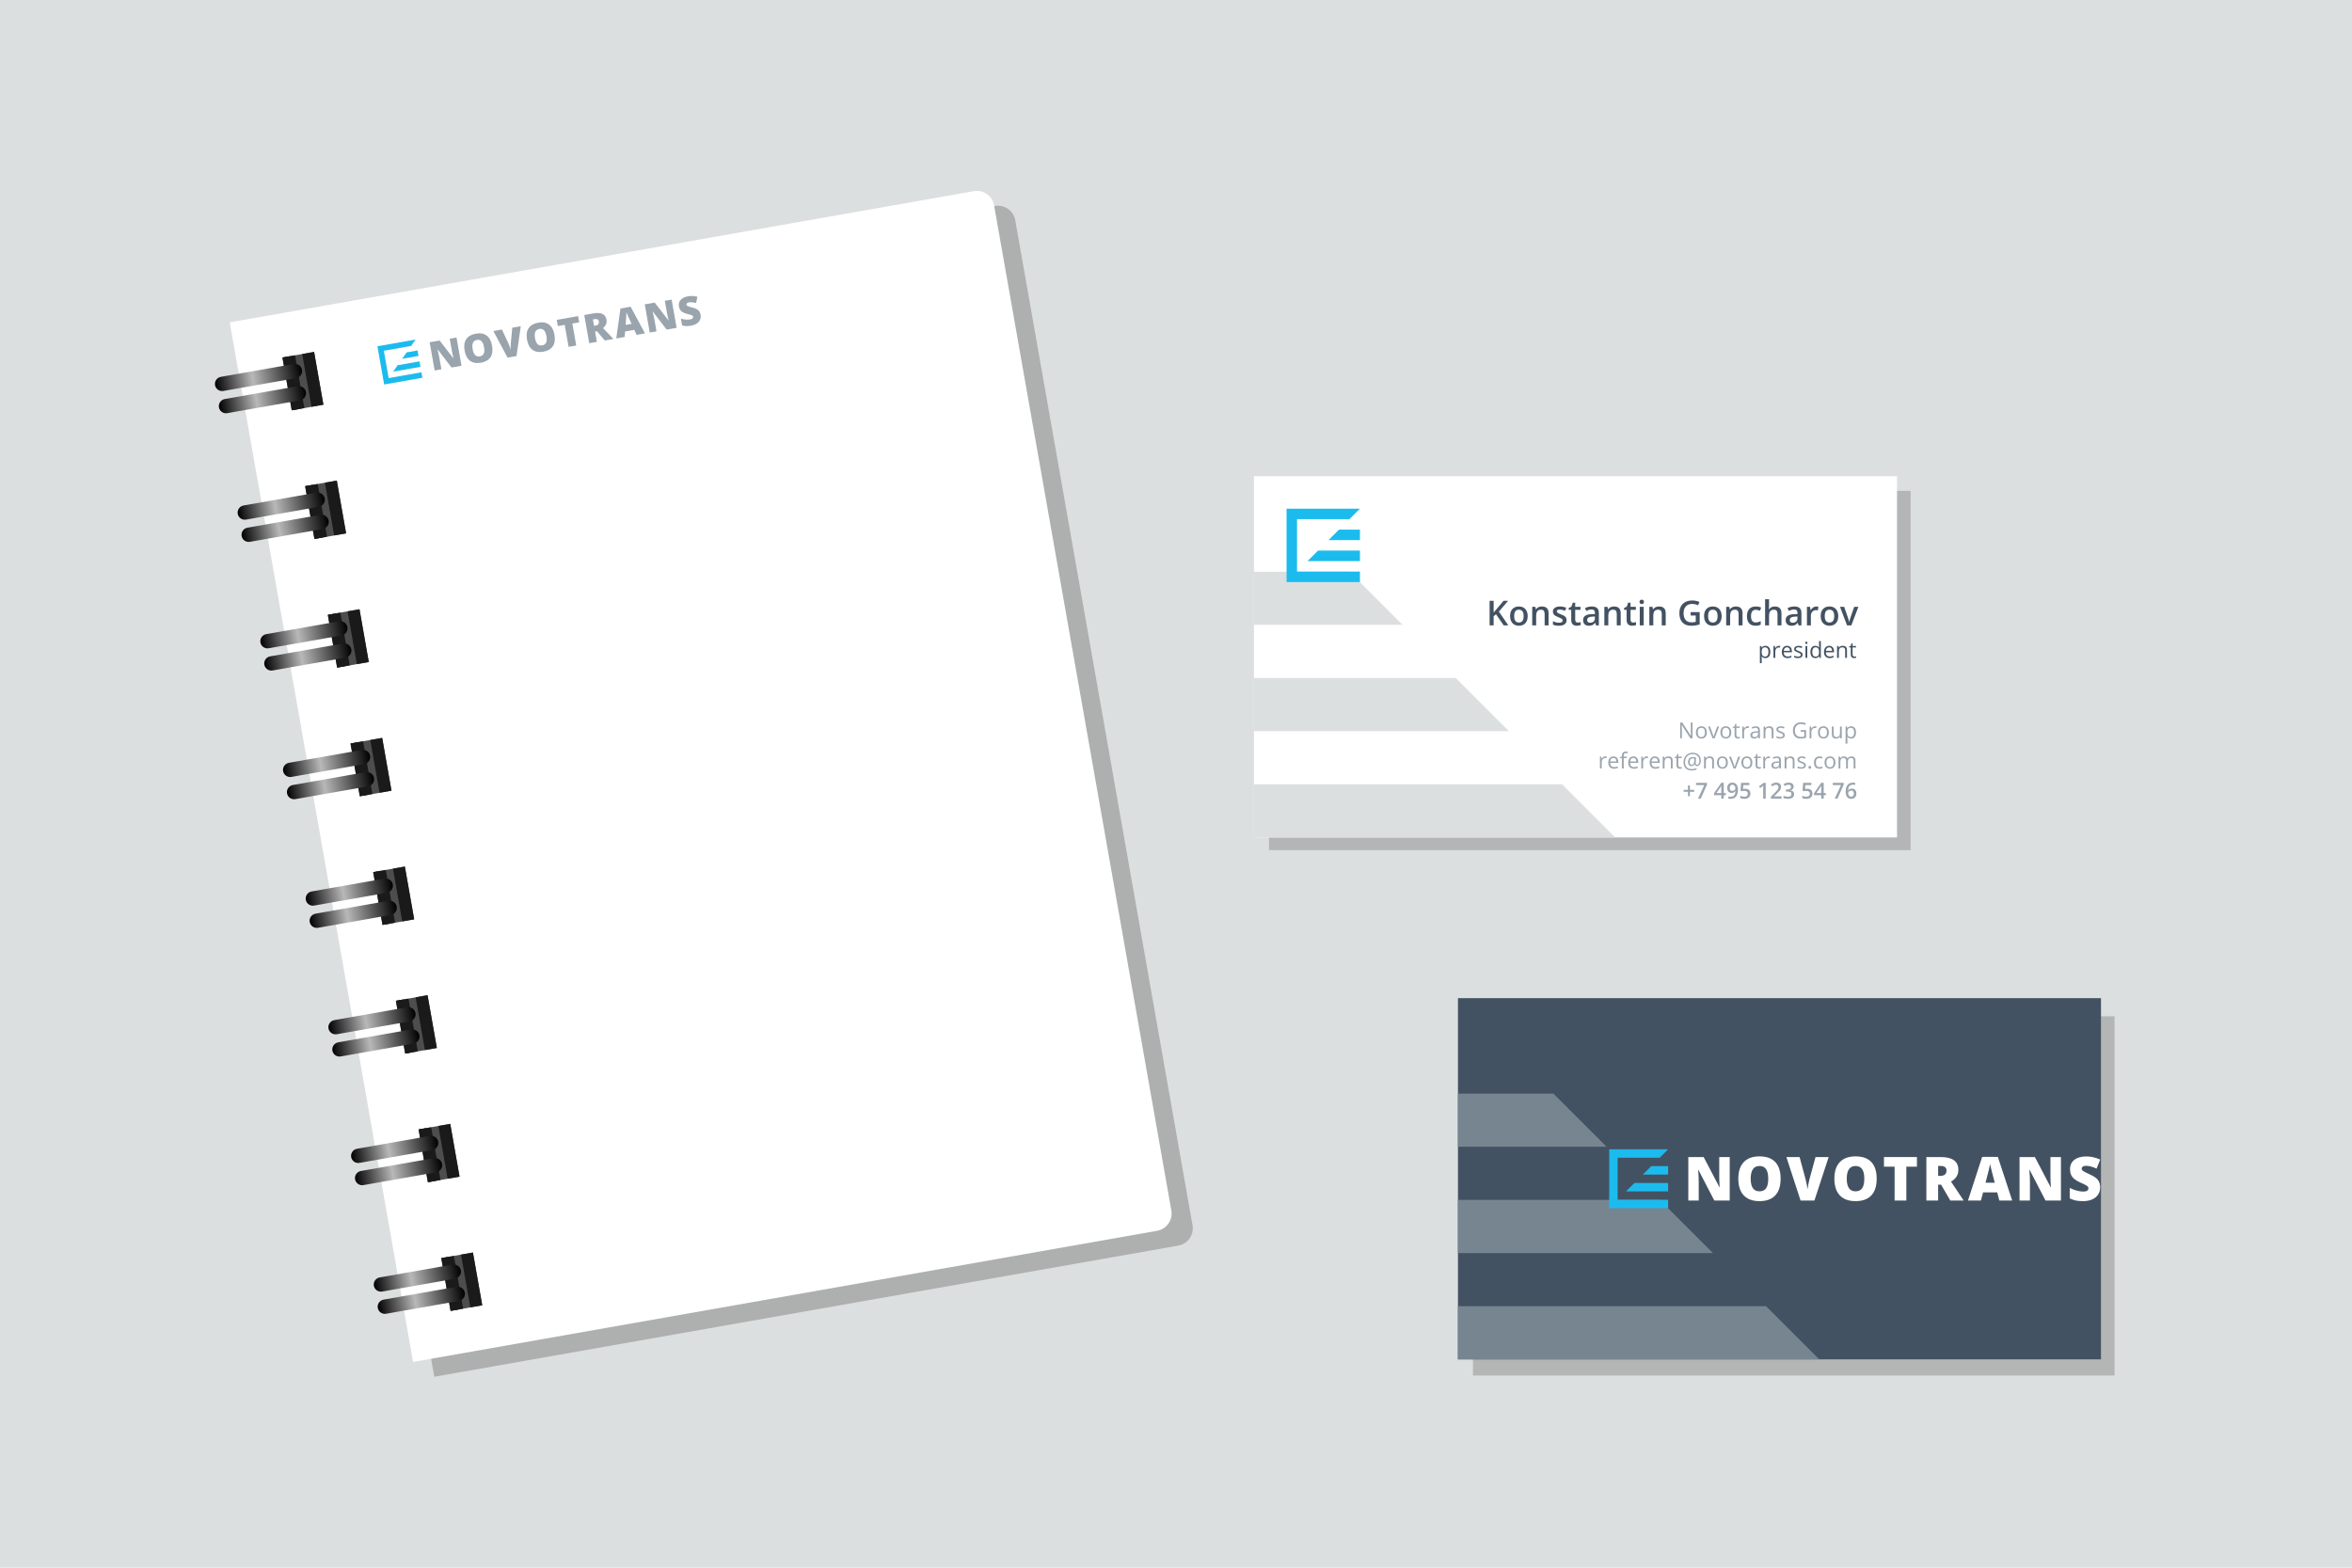 <?xml version="1.0" encoding="UTF-8"?>
<!DOCTYPE svg PUBLIC "-//W3C//DTD SVG 1.1//EN" "http://www.w3.org/Graphics/SVG/1.1/DTD/svg11.dtd">
<!-- Creator: CorelDRAW 2020 (64-Bit) -->
<svg xmlns="http://www.w3.org/2000/svg" xml:space="preserve" width="90mm" height="60mm" version="1.1" style="shape-rendering:geometricPrecision; text-rendering:geometricPrecision; image-rendering:optimizeQuality; fill-rule:evenodd; clip-rule:evenodd"
viewBox="0 0 60567.09 40378.06"
 xmlns:xlink="http://www.w3.org/1999/xlink"
 xmlns:xodm="http://www.corel.com/coreldraw/odm/2003">
 <defs>
  <style type="text/css">
   <![CDATA[
    .fil7 {fill:#1A1A1A}
    .fil6 {fill:#4D4D4D}
    .fil2 {fill:white}
    .fil24 {fill:#778591}
    .fil0 {fill:#DCDFE0}
    .fil25 {fill:#1CBBEE;fill-rule:nonzero}
    .fil28 {fill:#1CBBEE;fill-rule:nonzero}
    .fil27 {fill:white;fill-rule:nonzero}
    .fil4 {fill:#435262;fill-rule:nonzero}
    .fil26 {fill:#9AA4AD;fill-rule:nonzero}
    .fil3 {fill:gray;fill-opacity:0.431}
    .fil1 {fill:gray;fill-opacity:0.439}
    .fil5 {fill:gray;fill-opacity:0.49}
    .fil14 {fill:url(#id0)}
    .fil9 {fill:url(#id1)}
    .fil20 {fill:url(#id2)}
    .fil12 {fill:url(#id3)}
    .fil10 {fill:url(#id4)}
    .fil22 {fill:url(#id5)}
    .fil11 {fill:url(#id6)}
    .fil15 {fill:url(#id7)}
    .fil17 {fill:url(#id8)}
    .fil18 {fill:url(#id9)}
    .fil8 {fill:url(#id10)}
    .fil13 {fill:url(#id11)}
    .fil21 {fill:url(#id12)}
    .fil16 {fill:url(#id13)}
    .fil19 {fill:url(#id14)}
    .fil23 {fill:url(#id15)}
   ]]>
  </style>
  <linearGradient id="id0" gradientUnits="userSpaceOnUse" x1="7290.43" y1="19861.2" x2="9530.57" y2="19466.21">
   <stop offset="0" style="stop-opacity:1; stop-color:black"/>
   <stop offset="0.431" style="stop-opacity:1; stop-color:#B8B8B8"/>
   <stop offset="1" style="stop-opacity:1; stop-color:black"/>
  </linearGradient>
  <linearGradient id="id1" gradientUnits="userSpaceOnUse" xlink:href="#id0" x1="5638.4" y1="10492.13" x2="7878.55" y2="10097.13">
  </linearGradient>
  <linearGradient id="id2" gradientUnits="userSpaceOnUse" xlink:href="#id0" x1="9043.32" y1="29802.36" x2="11283.46" y2="29407.36">
  </linearGradient>
  <linearGradient id="id3" gradientUnits="userSpaceOnUse" xlink:href="#id0" x1="6706.13" y1="16547.48" x2="8946.27" y2="16152.49">
  </linearGradient>
  <linearGradient id="id4" gradientUnits="userSpaceOnUse" xlink:href="#id0" x1="6121.83" y1="13233.76" x2="8361.97" y2="12838.77">
  </linearGradient>
  <linearGradient id="id5" gradientUnits="userSpaceOnUse" xlink:href="#id0" x1="9627.62" y1="33116.08" x2="11867.76" y2="32721.08">
  </linearGradient>
  <linearGradient id="id6" gradientUnits="userSpaceOnUse" xlink:href="#id0" x1="6222.7" y1="13805.85" x2="8462.84" y2="13410.85">
  </linearGradient>
  <linearGradient id="id7" gradientUnits="userSpaceOnUse" xlink:href="#id0" x1="7391.3" y1="20433.28" x2="9631.44" y2="20038.29">
  </linearGradient>
  <linearGradient id="id8" gradientUnits="userSpaceOnUse" xlink:href="#id0" x1="7975.6" y1="23747" x2="10215.74" y2="23352">
  </linearGradient>
  <linearGradient id="id9" gradientUnits="userSpaceOnUse" xlink:href="#id0" x1="8459.02" y1="26488.64" x2="10699.16" y2="26093.64">
  </linearGradient>
  <linearGradient id="id10" gradientUnits="userSpaceOnUse" xlink:href="#id0" x1="5537.53" y1="9920.05" x2="7777.67" y2="9525.05">
  </linearGradient>
  <linearGradient id="id11" gradientUnits="userSpaceOnUse" xlink:href="#id0" x1="6807" y1="17119.56" x2="9047.14" y2="16724.57">
  </linearGradient>
  <linearGradient id="id12" gradientUnits="userSpaceOnUse" xlink:href="#id0" x1="9144.19" y1="30374.44" x2="11384.33" y2="29979.44">
  </linearGradient>
  <linearGradient id="id13" gradientUnits="userSpaceOnUse" xlink:href="#id0" x1="7874.72" y1="23174.92" x2="10114.86" y2="22779.92">
  </linearGradient>
  <linearGradient id="id14" gradientUnits="userSpaceOnUse" xlink:href="#id0" x1="8559.9" y1="27060.72" x2="10800.04" y2="26665.72">
  </linearGradient>
  <linearGradient id="id15" gradientUnits="userSpaceOnUse" xlink:href="#id0" x1="9728.49" y1="33688.16" x2="11968.63" y2="33293.16">
  </linearGradient>
 </defs>
 <g id="Layer_x0020_1">
  <rect class="fil0" x="-0" y="-0.02" width="60567.09" height="40378.08"/>
  <polygon class="fil1" points="32677.96,12643.51 49200.87,12643.51 49200.87,21896.82 32677.96,21896.82 "/>
  <rect class="fil2" x="32291.3" y="12265.69" width="16559.24" height="9303.44"/>
  <polygon class="fil3" points="37930.68,26175.68 54453.58,26175.68 54453.58,35428.99 37930.68,35428.99 "/>
  <rect class="fil4" x="37544.02" y="25708.82" width="16559.24" height="9303.44"/>
  <g id="_1421830013136">
   <path class="fil5" d="M6461.77 8684.65l19160.06 -3378.43c244.69,-43.14 479.42,121.2 522.56,365.89l4564.74 25887.72c43.14,244.62 -121.27,479.42 -365.96,522.56l-19160.06 3378.43 -4721.34 -26776.17z"/>
   <path class="fil2" d="M5916.06 8302.54l19160.06 -3378.43c244.69,-43.2 479.42,121.2 522.56,365.89l4564.67 25887.65c43.14,244.69 -121.2,479.42 -365.89,522.63l-19160.06 3378.43 -4721.34 -26776.17z"/>
   <g>
    <g>
     <rect class="fil6" transform="matrix(0.985 -0.174 0.2 1.135 7272.91 9208.42)" width="827.95" height="1197.48"/>
     <rect class="fil7" transform="matrix(0.239 -0.042 0.2 1.135 7272.94 9208.41)" width="827.95" height="1197.48"/>
     <rect class="fil7" transform="matrix(-0.371 0.065 0.2 1.135 8088.8 9064.55)" width="827.95" height="1197.48"/>
     <rect class="fil7" transform="matrix(0.371 -0.065 0.2 1.135 7290.76 9205.27)" width="827.95" height="1197.48"/>
     <g>
      <path class="fil8" d="M5687.38 9706.08l1876.3 -330.9c100.07,-17.63 196.37,49.8 214,149.87l0 0c17.63,100.07 -49.8,196.37 -149.87,214l-1876.3 330.83c-100.07,17.63 -196.37,-49.73 -214,-149.87l0 0c-17.63,-100.07 49.8,-196.3 149.87,-213.94z"/>
      <path class="fil9" d="M5788.26 10278.1l1876.3 -330.83c100.07,-17.63 196.3,49.8 214,149.87l0 0c17.63,100.07 -49.8,196.37 -149.87,214l-1876.3 330.83c-100.07,17.63 -196.37,-49.8 -214,-149.87l0 0c-17.63,-100.07 49.8,-196.3 149.87,-214z"/>
     </g>
    </g>
    <g>
     <rect class="fil6" transform="matrix(0.985 -0.174 0.2 1.135 7857.21 12522.1)" width="827.95" height="1197.48"/>
     <rect class="fil7" transform="matrix(0.239 -0.042 0.2 1.135 7857.24 12522.1)" width="827.95" height="1197.48"/>
     <rect class="fil7" transform="matrix(-0.371 0.065 0.2 1.135 8673.1 12378.3)" width="827.95" height="1197.48"/>
     <rect class="fil7" transform="matrix(0.371 -0.065 0.2 1.135 7875.06 12519)" width="827.95" height="1197.48"/>
     <g>
      <path class="fil10" d="M6271.65 13019.77l1876.3 -330.83c100.07,-17.63 196.37,49.73 214,149.8l0 0c17.63,100.07 -49.73,196.37 -149.8,214l-1876.3 330.83c-100.07,17.7 -196.37,-49.73 -214,-149.8l0 0c-17.7,-100.07 49.73,-196.37 149.8,-214z"/>
      <path class="fil11" d="M6372.53 13591.86l1876.3 -330.83c100.07,-17.7 196.37,49.73 214,149.8l0 0c17.63,100.07 -49.73,196.37 -149.87,214l-1876.23 330.83c-100.07,17.7 -196.37,-49.73 -214,-149.8l0 0c-17.7,-100.07 49.73,-196.37 149.8,-214z"/>
     </g>
    </g>
    <g>
     <rect class="fil6" transform="matrix(0.985 -0.174 0.2 1.135 8441.51 15835.9)" width="827.95" height="1197.48"/>
     <rect class="fil7" transform="matrix(0.239 -0.042 0.2 1.135 8441.54 15835.8)" width="827.95" height="1197.48"/>
     <rect class="fil7" transform="matrix(-0.371 0.065 0.2 1.135 9257.39 15692)" width="827.95" height="1197.48"/>
     <rect class="fil7" transform="matrix(0.371 -0.065 0.2 1.135 8459.36 15832.7)" width="827.95" height="1197.48"/>
     <g>
      <path class="fil12" d="M6855.99 16333.46l1876.3 -330.83c100.07,-17.63 196.3,49.8 214,149.87l0 0c17.63,100.07 -49.8,196.37 -149.87,214l-1876.3 330.83c-100.07,17.63 -196.37,-49.8 -214,-149.87l0 0c-17.63,-100.07 49.8,-196.37 149.87,-214z"/>
      <path class="fil13" d="M6956.87 16905.55l1876.3 -330.83c100.07,-17.63 196.3,49.8 213.94,149.87l0 0c17.7,100.07 -49.73,196.3 -149.8,214l-1876.3 330.83c-100.07,17.63 -196.37,-49.8 -214,-149.87l0 0c-17.63,-100.07 49.8,-196.37 149.87,-214z"/>
     </g>
    </g>
    <g>
     <rect class="fil6" transform="matrix(0.985 -0.174 0.2 1.135 9025.81 19149.6)" width="827.95" height="1197.48"/>
     <rect class="fil7" transform="matrix(0.239 -0.042 0.2 1.135 9025.83 19149.6)" width="827.95" height="1197.48"/>
     <rect class="fil7" transform="matrix(-0.371 0.065 0.2 1.135 9841.69 19005.7)" width="827.95" height="1197.48"/>
     <rect class="fil7" transform="matrix(0.371 -0.065 0.2 1.135 9043.66 19146.4)" width="827.95" height="1197.48"/>
     <g>
      <path class="fil14" d="M7440.26 19647.22l1876.3 -330.83c100.07,-17.7 196.37,49.73 214,149.8l0 0c17.63,100.07 -49.8,196.37 -149.87,214l-1876.3 330.83c-100.07,17.63 -196.3,-49.73 -214,-149.8l0 0c-17.63,-100.07 49.8,-196.37 149.87,-214z"/>
      <path class="fil15" d="M7541.14 20219.31l1876.3 -330.9c100.07,-17.63 196.37,49.8 214,149.87l0 0c17.63,100.07 -49.8,196.37 -149.87,214l-1876.3 330.83c-100.07,17.63 -196.3,-49.73 -214,-149.87l0 0c-17.63,-100.07 49.8,-196.3 149.87,-213.94z"/>
     </g>
    </g>
    <g>
     <rect class="fil6" transform="matrix(0.985 -0.174 0.2 1.135 9610.11 22463.3)" width="827.95" height="1197.48"/>
     <rect class="fil7" transform="matrix(0.239 -0.042 0.2 1.135 9610.13 22463.3)" width="827.95" height="1197.48"/>
     <rect class="fil7" transform="matrix(-0.371 0.065 0.2 1.135 10426 22319.4)" width="827.95" height="1197.48"/>
     <rect class="fil7" transform="matrix(0.371 -0.065 0.2 1.135 9627.96 22460.1)" width="827.95" height="1197.48"/>
     <g>
      <path class="fil16" d="M8024.6 22960.92l1876.23 -330.83c100.07,-17.63 196.37,49.73 214,149.87l0 0c17.7,100.07 -49.73,196.3 -149.8,214l-1876.3 330.83c-100.07,17.63 -196.37,-49.8 -214,-149.87l0 0c-17.63,-100.07 49.73,-196.37 149.87,-214z"/>
      <path class="fil17" d="M8125.41 23533.01l1876.3 -330.83c100.07,-17.63 196.37,49.73 214,149.8l0 0c17.7,100.07 -49.73,196.37 -149.8,214l-1876.3 330.9c-100.07,17.63 -196.37,-49.8 -214,-149.87l0 0c-17.63,-100.07 49.73,-196.37 149.8,-214z"/>
     </g>
    </g>
    <g>
     <rect class="fil6" transform="matrix(0.985 -0.174 0.2 1.135 10194.4 25777)" width="827.95" height="1197.48"/>
     <rect class="fil7" transform="matrix(0.239 -0.042 0.2 1.135 10194.4 25777)" width="827.95" height="1197.48"/>
     <rect class="fil7" transform="matrix(-0.371 0.065 0.2 1.135 11010.3 25633.1)" width="827.95" height="1197.48"/>
     <rect class="fil7" transform="matrix(0.371 -0.065 0.2 1.135 10212.3 25773.9)" width="827.95" height="1197.48"/>
     <g>
      <path class="fil18" d="M8608.87 26274.61l1876.3 -330.83c100.07,-17.63 196.37,49.8 214,149.87l0 0c17.63,100.07 -49.8,196.37 -149.87,214l-1876.3 330.83c-100.07,17.63 -196.3,-49.8 -214,-149.87l0 0c-17.63,-100.07 49.8,-196.3 149.87,-214z"/>
      <path class="fil19" d="M8709.75 26846.7l1876.3 -330.83c100.07,-17.63 196.37,49.8 214,149.87l0 0c17.63,100.07 -49.8,196.37 -149.87,214l-1876.3 330.83c-100.07,17.63 -196.37,-49.8 -214,-149.87l0 0c-17.63,-100.07 49.8,-196.3 149.87,-214z"/>
     </g>
    </g>
    <g>
     <rect class="fil6" transform="matrix(0.985 -0.174 0.2 1.135 10778.7 29090.7)" width="827.95" height="1197.48"/>
     <rect class="fil7" transform="matrix(0.239 -0.042 0.2 1.135 10778.7 29090.7)" width="827.95" height="1197.48"/>
     <rect class="fil7" transform="matrix(-0.371 0.065 0.2 1.135 11594.6 28946.9)" width="827.95" height="1197.48"/>
     <rect class="fil7" transform="matrix(0.371 -0.065 0.2 1.135 10796.6 29087.6)" width="827.95" height="1197.48"/>
     <g>
      <path class="fil20" d="M9193.14 29588.37l1876.3 -330.83c100.07,-17.7 196.37,49.73 214,149.8l0 0c17.63,100.07 -49.73,196.37 -149.8,214l-1876.3 330.83c-100.07,17.7 -196.37,-49.73 -214,-149.8l0 0c-17.63,-100.07 49.73,-196.37 149.8,-214z"/>
      <path class="fil21" d="M9294.02 30160.46l1876.3 -330.83c100.07,-17.7 196.37,49.73 214,149.8l0 0c17.63,100.07 -49.73,196.37 -149.87,214l-1876.23 330.83c-100.07,17.7 -196.37,-49.73 -214,-149.8l0 0c-17.7,-100.07 49.73,-196.37 149.8,-214z"/>
     </g>
    </g>
    <g>
     <rect class="fil6" transform="matrix(0.985 -0.174 0.2 1.135 11363 32404.4)" width="827.95" height="1197.48"/>
     <rect class="fil7" transform="matrix(0.239 -0.042 0.2 1.135 11363 32404.4)" width="827.95" height="1197.48"/>
     <rect class="fil7" transform="matrix(-0.371 0.065 0.2 1.135 12178.9 32260.6)" width="827.95" height="1197.48"/>
     <rect class="fil7" transform="matrix(0.371 -0.065 0.2 1.135 11380.8 32401.3)" width="827.95" height="1197.48"/>
     <g>
      <path class="fil22" d="M9777.48 32902.06l1876.3 -330.83c100.07,-17.63 196.3,49.8 214,149.87l0 0c17.63,100.07 -49.8,196.3 -149.87,214l-1876.3 330.83c-100.07,17.63 -196.37,-49.8 -214,-149.87l0 0c-17.63,-100.07 49.8,-196.37 149.87,-214z"/>
      <path class="fil23" d="M9878.36 33474.15l1876.3 -330.83c100.07,-17.63 196.3,49.8 214,149.87l0 0c17.63,100.07 -49.8,196.3 -149.87,214l-1876.3 330.83c-100.07,17.63 -196.37,-49.8 -214,-149.87l0 0c-17.63,-100.07 49.8,-196.37 149.87,-214z"/>
     </g>
    </g>
   </g>
  </g>
  <path class="fil24" d="M40002.74 28167.53l1368.95 1368.95 -3827.64 0 0 -1368.95 2458.69 0zm2737.83 2737.83l1369.02 1369.02 -6565.54 0 0 -1369.02 5196.52 0zm2737.97 2737.97l1368.95 1368.95 -9303.44 0 0 -1368.95 7934.49 0z"/>
  <path class="fil4" d="M45461.66 16950.17c-19.85,0 -37.96,-3.7 -54.38,-11.04 -16.35,-7.34 -30.22,-18.64 -41.39,-33.85l-3.3 0c2.22,17.77 3.3,34.73 3.3,50.67l0 125.31 -46.17 0 0 -441.74 37.55 0 6.46 41.59 2.15 0c11.91,-16.76 25.77,-28.8 41.52,-36.21 15.81,-7.4 33.85,-11.1 54.24,-11.1 40.51,0 71.74,13.86 93.81,41.52 21.94,27.66 32.98,66.42 32.98,116.36 0,50.14 -11.24,89.1 -33.58,116.83 -22.41,27.79 -53.37,41.66 -93.21,41.66zm-6.6 -277.06c-31.16,0 -53.77,8.68 -67.63,25.84 -14,17.3 -21.13,44.75 -21.53,82.51l0 10.23c0,42.87 7.13,73.56 21.53,91.99 14.2,18.51 37.22,27.73 68.78,27.73 26.31,0 46.97,-10.63 61.91,-32.03 14.94,-21.4 22.41,-50.74 22.41,-88.23 0,-38.02 -7.47,-67.16 -22.41,-87.55 -14.94,-20.32 -36,-30.49 -63.06,-30.49z"/>
  <path id="1" class="fil4" d="M45808.17 16633.81c13.53,0 25.64,1.14 36.41,3.3l-6.39 43.07c-12.65,-2.76 -23.76,-4.17 -33.45,-4.17 -24.56,0 -45.69,9.96 -63.26,30.01 -17.5,20.05 -26.25,45.02 -26.25,74.83l0 163.6 -46.23 0 0 -304.92 38.16 0 5.25 56.33 2.29 0c11.31,-19.85 24.9,-35.2 40.85,-45.9 15.95,-10.77 33.45,-16.15 52.63,-16.15z"/>
  <path id="2" class="fil4" d="M46030.58 16950.17c-45.16,0 -80.69,-13.8 -106.73,-41.25 -26.11,-27.46 -39.1,-65.61 -39.1,-114.47 0,-49.19 12.05,-88.23 36.27,-117.23 24.23,-29 56.73,-43.41 97.58,-43.41 38.16,0 68.51,12.52 90.72,37.69 22.21,25.17 33.45,58.35 33.45,99.46l0 29.27 -210.17 0c0.94,35.8 9.96,62.99 27.12,81.63 17.16,18.51 41.32,27.79 72.55,27.79 32.77,0 65.28,-6.8 97.38,-20.59l0 41.25c-16.35,7.13 -31.83,12.11 -46.37,15.28 -14.54,3.03 -32.1,4.58 -52.69,4.58zm-12.58 -277.6c-24.5,0 -43.94,7.94 -58.48,23.96 -14.67,15.81 -23.22,37.89 -25.77,66.09l159.43 0c0,-29.07 -6.46,-51.41 -19.45,-66.89 -13.06,-15.48 -31.56,-23.15 -55.72,-23.15z"/>
  <path id="3" class="fil4" d="M46418.28 16861.34c0,28.4 -10.63,50.34 -31.76,65.75 -21.13,15.34 -50.81,23.08 -89.1,23.08 -40.38,0 -71.87,-6.39 -94.62,-19.18l0 -43c14.74,7.47 30.42,13.32 47.24,17.63 16.82,4.24 32.98,6.33 48.52,6.33 24.16,0 42.67,-3.9 55.72,-11.58 12.99,-7.67 19.45,-19.38 19.45,-35.13 0,-11.91 -5.11,-22.07 -15.48,-30.49 -10.3,-8.48 -30.35,-18.44 -60.23,-29.95 -28.4,-10.63 -48.59,-19.85 -60.5,-27.73 -11.98,-7.94 -20.93,-16.82 -26.72,-26.92 -5.92,-9.96 -8.75,-21.94 -8.75,-35.87 0,-24.9 10.09,-44.48 30.28,-58.95 20.26,-14.33 47.98,-21.53 83.25,-21.53 32.77,0 64.87,6.66 96.23,20.05l-16.42 37.62c-30.62,-12.65 -58.35,-18.91 -83.11,-18.91 -22.01,0 -38.49,3.43 -49.6,10.23 -11.1,6.93 -16.76,16.35 -16.76,28.4 0,8.21 2.09,15.14 6.26,20.93 4.24,5.72 10.97,11.24 20.26,16.42 9.22,5.11 27.05,12.72 53.37,22.54 36.21,13.19 60.63,26.51 73.35,39.77 12.72,13.39 19.11,30.22 19.11,50.47z"/>
  <path id="4" class="fil4" d="M46539.55 16944.45l-46.17 0 0 -304.92 46.17 0 0 304.92zm-50 -387.76c0,-10.57 2.56,-18.24 7.74,-23.22 5.25,-4.91 11.71,-7.4 19.52,-7.4 7.4,0 13.86,2.49 19.18,7.54 5.38,4.98 8.08,12.72 8.08,23.08 0,10.43 -2.69,18.24 -8.08,23.22 -5.32,5.18 -11.78,7.74 -19.18,7.74 -7.81,0 -14.27,-2.56 -19.52,-7.74 -5.18,-4.98 -7.74,-12.79 -7.74,-23.22z"/>
  <path id="5" class="fil4" d="M46845.28 16903.6l-2.42 0c-21.4,31.09 -53.3,46.57 -95.76,46.57 -39.91,0 -71,-13.73 -93.21,-40.98 -22.14,-27.26 -33.24,-66.09 -33.24,-116.36 0,-50.34 11.1,-89.37 33.45,-117.23 22.21,-27.86 53.3,-41.79 93,-41.79 41.32,0 73.02,15.01 95.16,45.09l3.63 0 -1.88 -22.01 -1.14 -21.4 0 -124.23 46.17 0 0 433.19 -37.55 0 -6.19 -40.85zm-92.4 7.81c31.49,0 54.44,-8.55 68.64,-25.77 14.2,-17.16 21.33,-44.82 21.33,-83.11l0 -9.69c0,-43.2 -7.27,-74.09 -21.6,-92.53 -14.4,-18.51 -37.42,-27.73 -68.98,-27.73 -27.05,0 -47.78,10.57 -62.18,31.63 -14.4,21 -21.6,50.74 -21.6,89.17 0,38.96 7.13,68.31 21.47,88.16 14.27,19.92 35.26,29.88 62.92,29.88z"/>
  <path id="6" class="fil4" d="M47115.81 16950.17c-45.16,0 -80.69,-13.8 -106.73,-41.25 -26.11,-27.46 -39.1,-65.61 -39.1,-114.47 0,-49.19 12.05,-88.23 36.27,-117.23 24.23,-29 56.73,-43.41 97.58,-43.41 38.16,0 68.51,12.52 90.72,37.69 22.21,25.17 33.45,58.35 33.45,99.46l0 29.27 -210.17 0c0.94,35.8 9.96,62.99 27.12,81.63 17.16,18.51 41.32,27.79 72.55,27.79 32.77,0 65.28,-6.8 97.38,-20.59l0 41.25c-16.35,7.13 -31.83,12.11 -46.37,15.28 -14.54,3.03 -32.1,4.58 -52.69,4.58zm-12.58 -277.6c-24.5,0 -43.94,7.94 -58.48,23.96 -14.67,15.81 -23.22,37.89 -25.77,66.09l159.43 0c0,-29.07 -6.46,-51.41 -19.45,-66.89 -13.06,-15.48 -31.56,-23.15 -55.72,-23.15z"/>
  <path id="7" class="fil4" d="M47515.55 16944.45l0 -197.31c0,-24.9 -5.59,-43.41 -16.96,-55.65 -11.31,-12.25 -29.07,-18.37 -53.23,-18.37 -31.9,0 -55.32,8.68 -70.12,25.84 -14.87,17.3 -22.34,45.83 -22.34,85.53l0 159.96 -46.17 0 0 -304.92 37.55 0 7.54 41.59 2.22 0c9.56,-15.01 22.75,-26.72 39.84,-34.99 17.09,-8.21 36.07,-12.32 57.07,-12.32 36.81,0 64.4,8.82 82.98,26.58 18.57,17.7 27.79,46.1 27.79,85.06l0 199 -46.17 0z"/>
  <path id="8" class="fil4" d="M47755.13 16911.95c8.21,0 16.08,-0.54 23.69,-1.82 7.6,-1.21 13.59,-2.42 18.04,-3.77l0 35.4c-5.05,2.42 -12.32,4.37 -22.14,5.99 -9.69,1.62 -18.51,2.42 -26.31,2.42 -59.02,0 -88.43,-31.09 -88.43,-93.34l0 -181.43 -43.74 0 0 -22.21 43.74 -19.31 19.45 -65.08 26.72 0 0 70.73 88.56 0 0 35.87 -88.56 0 0 179.48c0,18.44 4.37,32.5 13.12,42.33 8.75,9.83 20.66,14.74 35.87,14.74z"/>
  <g id="_1421830038192">
   <path class="fil25" d="M10703.75 8745.08l-984.82 173.69 0 0 0 0 173.69 984.75 140.65 -24.83 0 0 844.1 -148.79 -24.83 -140.72 -844.1 148.86 -124.03 -703.39 703.45 -124.03 115.89 -165.55zm99.2 562.74l-562.74 99.26 -115.89 165.48 703.45 -124.03 -24.83 -140.72zm-49.6 -281.37l-281.37 49.67 -115.89 165.48 422.02 -74.43 -24.77 -140.72z"/>
   <path class="fil26" d="M11884.41 9420.2l-257.48 45.29 -355.73 -465.02 -4.44 0.74c20.53,79.48 34.52,140.31 42.06,182.78l57.61 327.53 -173.83 30.69 -128.27 -726.74 256.54 -45.16 353.51 458.29 2.89 -0.47c-17.56,-72.48 -30.15,-130.89 -37.96,-175.24l-57.88 -328.61 174.77 -30.89 128.2 726.81z"/>
   <path id="1" class="fil26" d="M15323.68 8541.1l46.5 264.41 -196.17 34.73 -128.33 -726.81 238.16 -41.99c197.52,-34.86 308.96,19.45 334.13,162.52 14.81,84.19 -14.87,156.6 -88.76,217.1l267.57 279.35 -222.75 39.1 -200.75 -237.22 -49.6 8.82zm-26.04 -147.58l36.68 -6.6c68.71,-12.05 97.58,-48.45 86.95,-108.95 -8.82,-50.2 -46.91,-69.18 -114.2,-57.27l-38.76 6.73 29.34 166.09z"/>
   <path id="2" class="fil26" d="M16393.83 8625.09l-59.83 -130.02 -236.08 41.72 -12.72 142.6 -215.69 38.09 108.42 -771.36 261.92 -46.23 368.85 687.23 -214.88 37.96zm-128.94 -283.79l-52.29 -113.8c-12.05,-25.17 -26.85,-57.88 -44.82,-98.12 -17.7,-40.38 -30.01,-69.32 -36.54,-86.95 0,17.43 -0.87,46.43 -2.89,86.61 -1.88,40.31 -8.01,120.19 -17.97,239.51l154.51 -27.26z"/>
   <path id="3" class="fil26" d="M17423.47 8443.52l-257.41 45.29 -355.8 -465.02 -4.44 0.74c20.53,79.48 34.52,140.31 42.06,182.71l57.67 327.6 -173.83 30.69 -128.33 -726.74 256.6 -45.16 353.44 458.29 2.89 -0.47c-17.56,-72.48 -30.15,-130.89 -37.89,-175.24l-57.94 -328.61 174.84 -30.89 128.13 726.81z"/>
   <path id="4" class="fil26" d="M18041.12 8107.11c7.94,45.02 3.63,87.01 -13.12,125.98 -16.69,38.96 -44.95,71.87 -84.59,98.99 -39.71,26.85 -88.5,45.49 -146.37,55.86 -48.45,8.48 -89.71,12.25 -123.62,11.24 -34.05,-1.08 -70.19,-6.93 -108.68,-17.43l-30.82 -175.04c40.92,12.58 82.44,20.73 124.7,24.36 42.4,3.57 80.42,2.56 114.27,-3.5 29.14,-5.11 49.67,-13.93 61.37,-26.31 11.78,-12.58 16.35,-26.72 13.46,-42.6 -1.75,-10.03 -6.06,-18.3 -12.79,-24.7 -6.66,-6.53 -16.89,-12.52 -30.35,-18.1 -13.39,-5.32 -48.45,-15.28 -104.85,-29.61 -51.15,-13.12 -90.51,-27.79 -117.7,-43.81 -27.26,-16.02 -48.86,-36.21 -64.87,-60.3 -16.22,-24.16 -27.26,-54.17 -33.58,-89.91 -11.71,-66.89 3.23,-123.42 45.49,-169.45 42.13,-46.1 105.66,-76.58 190.92,-91.59 75.1,-13.26 154.92,-9.49 239.31,11.58l-33.45 162.25c-73.49,-19.18 -134.86,-24.43 -184.12,-15.68 -25.57,4.51 -43.27,12.25 -53.3,23.28 -10.09,10.83 -14,23.08 -11.58,36.41 2.42,14.07 12.05,25.64 28.8,34.25 16.69,8.61 60.5,22.07 131.03,40.51 67.57,17.03 116.36,39.71 146.37,67.63 30.01,28.13 49.53,66.56 58.08,115.68z"/>
   <path id="5" class="fil26" d="M12671.37 8905.72c21.53,122.28 7.94,220.53 -40.92,294.69 -48.79,74.3 -131.03,121.61 -246.58,141.86 -114.07,20.19 -207,3.63 -279.08,-49.67 -72.14,-53.23 -118.98,-141.05 -140.52,-263.26 -21.2,-120.8 -7.47,-218.58 41.86,-293.08 49.13,-74.43 131.57,-121.74 246.71,-142.13 115.75,-20.46 209.02,-4.24 279.82,48.45 70.73,52.96 116.89,140.52 138.7,263.13zm-500.08 88.16c24.7,140.45 86.07,202.23 183.65,185 49.87,-8.88 83.58,-32.44 101.75,-70.66 17.9,-38.49 20.53,-93.68 7.74,-165.95 -12.79,-72.55 -34.32,-124.1 -64.81,-154.51 -30.55,-30.28 -69.85,-41.19 -118.31,-32.57 -98.39,17.3 -135.13,96.97 -110.03,238.7z"/>
   <path id="6" class="fil26" d="M13191.24 8440.49l219.59 -38.76 -109.76 768.66 -231.23 40.85 -365.15 -685.01 220.67 -38.83 163.8 350.95c34.99,78.06 56.33,133.05 63.93,164.94 -1.68,-23.62 -2.22,-53.43 -1.35,-89.5 0.81,-36 2.02,-64.47 3.97,-85.33l35.53 -387.97z"/>
   <path id="7" class="fil26" d="M14277.88 8622.47c21.6,122.21 7.94,220.53 -40.85,294.69 -48.79,74.23 -131.03,121.54 -246.58,141.86 -114.14,20.19 -207,3.63 -279.08,-49.67 -72.14,-53.23 -118.98,-141.05 -140.52,-263.26 -21.27,-120.86 -7.47,-218.58 41.86,-293.08 49.13,-74.5 131.57,-121.74 246.71,-142.13 115.68,-20.46 208.96,-4.24 279.82,48.45 70.73,52.9 116.89,140.52 138.63,263.13zm-500.01 88.16c24.7,140.45 86.07,202.16 183.65,185 49.8,-8.88 83.58,-32.44 101.69,-70.73 17.97,-38.49 20.53,-93.61 7.81,-165.89 -12.79,-72.61 -34.32,-124.16 -64.81,-154.51 -30.55,-30.28 -69.85,-41.19 -118.31,-32.57 -98.46,17.3 -135.13,96.97 -110.03,238.7z"/>
   <polygon id="8" class="fil26" points="14838.4,8899.32 14642.09,8933.98 14542.22,8367.81 14364.83,8399.17 14336.57,8238.47 14887.26,8141.43 14915.52,8301.93 14738.66,8333.09 "/>
  </g>
  <path class="fil4" d="M38842.48 16108.22l-119.79 0 -198.79 -286.68 -60.9 49.8 0 236.88 -103.57 0 0 -633.13 103.57 0 0 302.23c28.26,-34.59 56.33,-67.97 84.39,-100.07l170.87 -202.16 117.77 0c-110.57,129.95 -189.78,222.42 -237.62,277.53l244.09 355.6z"/>
  <path id="1" class="fil4" d="M39340.27 15867.9c0,78.33 -20.12,139.37 -60.16,183.25 -40.18,43.94 -96.03,65.95 -167.57,65.95 -44.75,0 -84.39,-10.09 -118.64,-30.28 -34.46,-20.26 -60.9,-49.26 -79.41,-87.22 -18.44,-37.82 -27.59,-81.7 -27.59,-131.7 0,-77.73 19.92,-138.29 59.69,-181.9 39.91,-43.61 96.03,-65.48 168.44,-65.48 69.32,0 124.16,22.34 164.68,66.96 40.31,44.62 60.57,104.78 60.57,180.42zm-348.6 0c0,110.57 40.78,165.82 122.48,165.82 80.96,0 121.34,-55.25 121.34,-165.82 0,-109.36 -40.65,-164 -122.08,-164 -42.87,0 -73.76,14.2 -92.94,42.4 -19.25,28.2 -28.8,68.84 -28.8,121.61z"/>
  <path id="2" class="fil4" d="M39878.45 16108.22l-102.09 0 0 -294.36c0,-36.95 -7.54,-64.47 -22.34,-82.64 -14.87,-18.17 -38.56,-27.32 -70.93,-27.32 -43,0 -74.43,12.72 -94.42,38.09 -19.92,25.44 -29.88,67.97 -29.88,127.73l0 238.5 -101.82 0 0 -478.82 79.68 0 14.33 62.65 5.18 0c14.47,-22.88 34.99,-40.51 61.44,-52.9 26.65,-12.45 56.19,-18.64 88.43,-18.64 114.94,0 172.41,58.55 172.41,175.44l0 312.26z"/>
  <path id="3" class="fil4" d="M40341.79 15971.94c0,46.7 -16.96,82.64 -51.08,107.61 -34.05,24.97 -82.91,37.55 -146.37,37.55 -63.8,0 -115.08,-9.76 -153.84,-29.14l0 -87.89c56.33,25.98 108.82,38.96 157.27,38.96 62.65,0 94.01,-18.91 94.01,-56.73 0,-12.11 -3.43,-22.14 -10.36,-30.28 -6.93,-8.14 -18.3,-16.42 -34.32,-25.1 -15.81,-8.75 -37.96,-18.51 -66.15,-29.61 -55.12,-21.27 -92.53,-42.67 -112.05,-64 -19.52,-21.4 -29.27,-49.19 -29.27,-83.18 0,-41.05 16.56,-72.88 49.67,-95.63 33.11,-22.61 78.06,-33.98 134.93,-33.98 56.33,0 109.49,11.37 159.76,34.32l-32.98 76.65c-51.55,-21.4 -95.02,-32.03 -130.35,-32.03 -53.64,0 -80.49,15.21 -80.49,45.83 0,15.07 6.93,27.73 20.93,38.09 14.07,10.5 44.69,24.83 91.66,43 39.57,15.21 68.24,29.27 86.14,41.99 17.9,12.72 31.23,27.32 39.91,44.01 8.75,16.56 12.99,36.41 12.99,59.56z"/>
  <path id="4" class="fil4" d="M40630.02 16034.6c24.83,0 49.67,-3.84 74.5,-11.64l0 76.85c-11.24,4.85 -25.91,9.02 -43.61,12.25 -17.77,3.43 -36.07,5.05 -55.12,5.05 -96.37,0 -144.55,-50.88 -144.55,-152.56l0 -258.02 -65.48 0 0 -45.09 70.19 -37.22 34.59 -101.21 62.86 0 0 106.4 136.41 0 0 77.12 -136.41 0 0 256.27c0,24.56 6.06,42.6 18.3,54.24 12.25,11.71 28.4,17.56 48.32,17.56z"/>
  <path id="5" class="fil4" d="M41099.68 16108.22l-20.39 -66.49 -3.43 0c-23.02,29.07 -46.23,49.06 -69.72,59.56 -23.35,10.5 -53.37,15.81 -90.04,15.81 -46.97,0 -83.78,-12.72 -110.1,-38.16 -26.45,-25.44 -39.57,-61.31 -39.57,-107.88 0,-49.33 18.3,-86.61 54.98,-111.71 36.61,-25.1 92.47,-38.9 167.43,-41.12l82.71 -2.62 0 -25.57c0,-30.62 -7.2,-53.5 -21.4,-68.71 -14.33,-15.21 -36.47,-22.75 -66.49,-22.75 -24.56,0 -48.05,3.5 -70.53,10.77 -22.61,7.27 -44.15,15.81 -65.01,25.57l-32.77 -72.75c25.84,-13.59 54.38,-23.89 85.26,-31.02 30.89,-7.07 59.96,-10.63 87.35,-10.63 60.97,0 106.93,13.32 137.82,39.91 31.09,26.45 46.57,68.31 46.57,125.17l0 322.62 -72.68 0zm-151.49 -69.18c36.95,0 66.62,-10.3 88.97,-31.02 22.28,-20.66 33.51,-49.67 33.51,-86.88l0 -41.66 -61.44 2.62c-47.92,1.62 -82.78,9.76 -104.51,24.09 -21.87,14.2 -32.77,36.21 -32.77,65.61 0,21.47 6.33,37.96 19.04,49.67 12.72,11.64 31.76,17.56 57.2,17.56z"/>
  <path id="6" class="fil4" d="M41735.84 16108.22l-102.09 0 0 -294.36c0,-36.95 -7.54,-64.47 -22.34,-82.64 -14.87,-18.17 -38.56,-27.32 -70.93,-27.32 -43,0 -74.43,12.72 -94.42,38.09 -19.92,25.44 -29.88,67.97 -29.88,127.73l0 238.5 -101.82 0 0 -478.82 79.68 0 14.33 62.65 5.18 0c14.47,-22.88 34.99,-40.51 61.44,-52.9 26.65,-12.45 56.19,-18.64 88.43,-18.64 114.94,0 172.41,58.55 172.41,175.44l0 312.26z"/>
  <path id="7" class="fil4" d="M42055.7 16034.6c24.83,0 49.67,-3.84 74.5,-11.64l0 76.85c-11.24,4.85 -25.91,9.02 -43.61,12.25 -17.77,3.43 -36.07,5.05 -55.12,5.05 -96.37,0 -144.55,-50.88 -144.55,-152.56l0 -258.02 -65.48 0 0 -45.09 70.19 -37.22 34.59 -101.21 62.86 0 0 106.4 136.41 0 0 77.12 -136.41 0 0 256.27c0,24.56 6.06,42.6 18.3,54.24 12.25,11.71 28.4,17.56 48.32,17.56z"/>
  <path id="8" class="fil4" d="M42327.58 16108.22l-101.62 0 0 -478.82 101.62 0 0 478.82zm-107.67 -605.6c0,-18.17 4.85,-32.24 14.87,-41.99 9.96,-9.89 24.09,-14.74 42.6,-14.74 17.9,0 31.9,4.85 41.79,14.74 9.89,9.76 14.94,23.82 14.94,41.99 0,17.3 -5.05,30.89 -14.94,40.92 -9.89,9.89 -23.89,14.94 -41.79,14.94 -18.51,0 -32.64,-5.05 -42.6,-14.94 -10.03,-10.03 -14.87,-23.62 -14.87,-40.92z"/>
  <path id="9" class="fil4" d="M42894.49 16108.22l-102.09 0 0 -294.36c0,-36.95 -7.54,-64.47 -22.34,-82.64 -14.87,-18.17 -38.56,-27.32 -70.93,-27.32 -43,0 -74.43,12.72 -94.42,38.09 -19.92,25.44 -29.88,67.97 -29.88,127.73l0 238.5 -101.82 0 0 -478.82 79.68 0 14.33 62.65 5.18 0c14.47,-22.88 34.99,-40.51 61.44,-52.9 26.65,-12.45 56.19,-18.64 88.43,-18.64 114.94,0 172.41,58.55 172.41,175.44l0 312.26z"/>
  <path id="10" class="fil4" d="M43536.09 15765.07l232.91 0 0 317.84c-38.16,12.45 -74.63,21.2 -109.63,26.31 -35.2,5.18 -73.02,7.87 -113.66,7.87 -95.9,0 -169.79,-28.4 -221.68,-85.13 -52.02,-56.73 -78.06,-136.68 -78.06,-240.18 0,-101.82 29.41,-181.63 87.96,-239.11 58.68,-57.61 139.24,-86.41 242.07,-86.41 66.09,0 128.74,12.65 187.83,38.09l-36.34 86.01c-51.41,-23.62 -102.69,-35.47 -154.11,-35.47 -67.57,0 -120.93,21.27 -160.23,63.73 -39.17,42.4 -58.82,100.34 -58.82,173.89 0,77.32 17.77,136.14 53.03,176.32 35.33,40.38 86.21,60.43 152.56,60.43 33.51,0 69.32,-4.11 107.41,-12.52l0 -163.06 -131.23 0 0 -88.63z"/>
  <path id="11" class="fil4" d="M44335.04 15867.9c0,78.33 -20.12,139.37 -60.16,183.25 -40.18,43.94 -96.03,65.95 -167.57,65.95 -44.75,0 -84.39,-10.09 -118.64,-30.28 -34.46,-20.26 -60.9,-49.26 -79.41,-87.22 -18.44,-37.82 -27.59,-81.7 -27.59,-131.7 0,-77.73 19.92,-138.29 59.69,-181.9 39.91,-43.61 96.03,-65.48 168.44,-65.48 69.32,0 124.16,22.34 164.68,66.96 40.31,44.62 60.57,104.78 60.57,180.42zm-348.6 0c0,110.57 40.78,165.82 122.48,165.82 80.96,0 121.34,-55.25 121.34,-165.82 0,-109.36 -40.65,-164 -122.08,-164 -42.87,0 -73.76,14.2 -92.94,42.4 -19.25,28.2 -28.8,68.84 -28.8,121.61z"/>
  <path id="12" class="fil4" d="M44873.21 16108.22l-102.09 0 0 -294.36c0,-36.95 -7.54,-64.47 -22.34,-82.64 -14.87,-18.17 -38.56,-27.32 -70.93,-27.32 -43,0 -74.43,12.72 -94.42,38.09 -19.92,25.44 -29.88,67.97 -29.88,127.73l0 238.5 -101.82 0 0 -478.82 79.68 0 14.33 62.65 5.18 0c14.47,-22.88 34.99,-40.51 61.44,-52.9 26.65,-12.45 56.19,-18.64 88.43,-18.64 114.94,0 172.41,58.55 172.41,175.44l0 312.26z"/>
  <path id="13" class="fil4" d="M45207.68 16117.1c-72.41,0 -127.39,-21.13 -165.08,-63.6 -37.69,-42.26 -56.39,-102.96 -56.39,-182.04 0,-80.69 19.65,-142.6 59.09,-185.94 39.3,-43.27 96.23,-65.01 170.66,-65.01 50.54,0 95.97,9.49 136.41,28.26l-30.69 81.97c-43.07,-16.69 -78.54,-25.1 -106.6,-25.1 -82.78,0 -124.1,54.98 -124.1,164.94 0,53.64 10.3,93.95 30.89,120.86 20.66,27.05 50.81,40.51 90.72,40.51 45.22,0 88.09,-11.24 128.54,-33.85l0 88.97c-18.17,10.77 -37.69,18.44 -58.21,23.08 -20.66,4.58 -45.63,6.93 -75.24,6.93z"/>
  <path id="14" class="fil4" d="M45875.19 16108.22l-102.09 0 0 -294.36c0,-36.95 -7.54,-64.47 -22.34,-82.64 -14.87,-18.17 -38.56,-27.32 -70.93,-27.32 -42.67,0 -74.16,12.72 -94.15,38.29 -20.05,25.51 -30.15,68.37 -30.15,128.4l0 237.62 -101.82 0 0 -673.91 101.82 0 0 171.14c0,27.32 -1.75,56.6 -5.11,87.82l6.46 0c13.93,-23.08 33.11,-40.98 57.81,-53.7 24.7,-12.65 53.5,-19.04 86.48,-19.04 115.95,0 174.03,58.55 174.03,175.44l0 312.26z"/>
  <path id="15" class="fil4" d="M46316.26 16108.22l-20.39 -66.49 -3.43 0c-23.02,29.07 -46.23,49.06 -69.72,59.56 -23.35,10.5 -53.37,15.81 -90.04,15.81 -46.97,0 -83.78,-12.72 -110.1,-38.16 -26.45,-25.44 -39.57,-61.31 -39.57,-107.88 0,-49.33 18.3,-86.61 54.98,-111.71 36.61,-25.1 92.47,-38.9 167.43,-41.12l82.71 -2.62 0 -25.57c0,-30.62 -7.2,-53.5 -21.4,-68.71 -14.33,-15.21 -36.47,-22.75 -66.49,-22.75 -24.56,0 -48.05,3.5 -70.53,10.77 -22.61,7.27 -44.15,15.81 -65.01,25.57l-32.77 -72.75c25.84,-13.59 54.38,-23.89 85.26,-31.02 30.89,-7.07 59.96,-10.63 87.35,-10.63 60.97,0 106.93,13.32 137.82,39.91 31.09,26.45 46.57,68.31 46.57,125.17l0 322.62 -72.68 0zm-151.49 -69.18c36.95,0 66.62,-10.3 88.97,-31.02 22.28,-20.66 33.51,-49.67 33.51,-86.88l0 -41.66 -61.44 2.62c-47.92,1.62 -82.78,9.76 -104.51,24.09 -21.87,14.2 -32.77,36.21 -32.77,65.61 0,21.47 6.33,37.96 19.04,49.67 12.72,11.64 31.76,17.56 57.2,17.56z"/>
  <path id="16" class="fil4" d="M46773.74 15620.52c20.59,0 37.42,1.48 50.74,4.31l-10.09 94.89c-14.33,-3.43 -29.41,-5.18 -44.89,-5.18 -40.65,0 -73.62,13.26 -98.86,39.77 -25.3,26.58 -37.89,61.17 -37.89,103.57l0 250.34 -101.82 0 0 -478.82 79.68 0 13.46 84.26 5.18 0c15.81,-28.53 36.61,-51.28 62.05,-67.97 25.57,-16.76 53.03,-25.17 82.44,-25.17z"/>
  <path id="17" class="fil4" d="M47338.16 15867.9c0,78.33 -20.12,139.37 -60.16,183.25 -40.18,43.94 -96.03,65.95 -167.57,65.95 -44.75,0 -84.39,-10.09 -118.64,-30.28 -34.46,-20.26 -60.9,-49.26 -79.41,-87.22 -18.44,-37.82 -27.59,-81.7 -27.59,-131.7 0,-77.73 19.92,-138.29 59.69,-181.9 39.91,-43.61 96.03,-65.48 168.44,-65.48 69.32,0 124.16,22.34 164.68,66.96 40.31,44.62 60.57,104.78 60.57,180.42zm-348.6 0c0,110.57 40.78,165.82 122.48,165.82 80.96,0 121.34,-55.25 121.34,-165.82 0,-109.36 -40.65,-164 -122.08,-164 -42.87,0 -73.76,14.2 -92.94,42.4 -19.25,28.2 -28.8,68.84 -28.8,121.61z"/>
  <path id="18" class="fil4" d="M47563.94 16108.22l-181.77 -478.82 107.41 0 97.24 278.41c16.89,46.7 26.92,84.52 30.35,113.4l3.5 0c2.56,-20.73 12.72,-58.55 30.35,-113.4l97.38 -278.41 108.15 0 -182.64 478.82 -109.96 0z"/>
  <g id="_1421953362032">
   <path class="fil25" d="M42956 29602.37l-1516.33 0 0 1516.4 1516.33 0 0 -216.63 -1299.77 0 0 -1083.14 1083.14 0 216.63 -216.63zm0 866.51l-866.51 0 -216.56 216.63 1083.07 0 0 -216.63zm0 -433.26l-433.26 0 -216.63 216.63 649.88 0 0 -216.63z"/>
   <path class="fil27" d="M44542.45 30921.45l-396.92 0 -408.9 -789.05 -6.8 0c9.69,124.16 14.4,218.85 14.4,284.19l0 504.86 -267.98 0 0 -1120.02 395.3 0 407.35 778.29 4.71 0c-7.34,-112.92 -10.77,-203.37 -10.77,-271.88l0 -506.41 269.59 0 0 1120.02z"/>
   <path id="1" class="fil27" d="M49909.37 30513.56l0 407.89 -302.5 0 0 -1120.02 367.04 0c304.32,0 456.54,110.3 456.54,330.7 0,129.68 -63.33,230.09 -189.84,300.95l326.25 488.37 -343.01 0 -237.62 -407.89 -76.85 0zm0 -227.46l56.73 0c105.86,0 158.95,-46.77 158.95,-140.11 0,-77.12 -52.02,-115.55 -155.86,-115.55l-59.83 0 0 255.66z"/>
   <path id="2" class="fil27" d="M51485.86 30921.45l-54.91 -210.24 -363.94 0 -56.46 210.24 -332.58 0 365.22 -1124.73 403.71 0 369.93 1124.73 -330.97 0zm-117.9 -458.09l-48.12 -184.06c-11.24,-40.78 -24.83,-93.54 -41.05,-158.42 -15.95,-65.08 -26.72,-111.38 -31.63,-139.57 -4.71,26.11 -13.86,68.98 -27.19,128.87 -13.59,59.62 -43.68,177.53 -90.24,353.17l238.23 0z"/>
   <path id="3" class="fil27" d="M53071.78 30921.45l-396.92 0 -408.9 -789.05 -6.8 0c9.69,124.16 14.4,218.85 14.4,284.19l0 504.86 -267.98 0 0 -1120.02 395.3 0 407.35 778.29 4.71 0c-7.34,-112.92 -10.77,-203.37 -10.77,-271.88l0 -506.41 269.59 0 0 1120.02z"/>
   <path id="4" class="fil27" d="M54082.3 30581.53c0,69.58 -17.56,131.3 -52.83,185.13 -35.26,53.84 -86.01,95.7 -152.43,125.78 -66.42,29.81 -144.28,44.69 -233.45,44.69 -74.5,0 -137.29,-5.25 -187.76,-15.68 -50.47,-10.43 -102.96,-28.74 -157.61,-54.91l0 -269.79c57.47,29.54 117.63,52.56 179.88,69.25 62.18,16.49 119.45,24.83 171.47,24.83 44.95,0 77.93,-7.81 98.86,-23.22 20.86,-15.48 31.36,-35.6 31.36,-59.89 0,-15.41 -4.17,-28.74 -12.85,-40.24 -8.34,-11.51 -21.94,-23.02 -40.51,-34.79 -18.57,-11.78 -68.24,-35.8 -149,-72.14 -72.95,-33.24 -127.59,-65.41 -164.2,-96.5 -36.34,-31.09 -63.53,-66.89 -81.03,-107.2 -17.56,-40.24 -26.45,-88.09 -26.45,-143.27 0,-102.96 37.42,-183.52 112.45,-241.33 75.04,-57.74 178.27,-86.48 309.57,-86.48 115.82,0 233.99,26.65 354.52,80.22l-92.6 233.25c-104.78,-47.85 -195.03,-71.94 -271.07,-71.94 -39.23,0 -67.97,7.07 -85.8,20.93 -18.04,13.86 -26.92,31.09 -26.92,51.48 0,22.01 11.51,41.86 34.25,59.09 22.75,17.3 84.19,48.92 184.86,94.96 96.44,43.41 163.4,90.18 201.02,139.84 37.42,49.93 56.26,112.45 56.26,187.96z"/>
   <path id="5" class="fil27" d="M45853.12 30360.13c0,188.5 -46.03,331.77 -138.56,429.82 -92.33,98.05 -227.73,147.18 -406.07,147.18 -175.64,0 -310.31,-49.4 -404.18,-147.99 -93.61,-98.52 -140.38,-242.07 -140.38,-430.36 0,-186.41 46.5,-328.88 139.84,-427.2 93.07,-98.25 228.54,-147.45 406.34,-147.45 178.27,0 313.2,48.92 405.19,146.44 92.06,97.51 137.82,240.79 137.82,429.56zm-770.48 -0.27c0,216.49 75.31,324.71 225.85,324.71 76.65,0 133.65,-26.38 170.46,-78.94 37.15,-52.56 55.72,-134.39 55.72,-245.77 0,-111.91 -18.84,-194.49 -56.46,-247.85 -37.42,-53.37 -93.61,-80.02 -168.11,-80.02 -151.69,0 -227.46,109.29 -227.46,327.87z"/>
   <path id="6" class="fil27" d="M46751.94 29801.43l338.57 0 -367.04 1120.02 -356.13 0 -365.49 -1120.02 340.12 0 152.43 567.58c31.63,126.25 49.19,214.14 52.29,263.53 3.43,-35.53 10.77,-80.29 21.47,-133.85 10.7,-53.84 20.12,-95.97 28.2,-126.52l155.59 -570.74z"/>
   <path id="7" class="fil27" d="M48326.88 30360.13c0,188.5 -46.03,331.77 -138.56,429.82 -92.33,98.05 -227.73,147.18 -406.07,147.18 -175.64,0 -310.31,-49.4 -404.18,-147.99 -93.61,-98.52 -140.38,-242.07 -140.38,-430.36 0,-186.41 46.5,-328.88 139.84,-427.2 93.07,-98.25 228.54,-147.45 406.34,-147.45 178.27,0 313.2,48.92 405.19,146.44 92.06,97.51 137.82,240.79 137.82,429.56zm-770.48 -0.27c0,216.49 75.31,324.71 225.85,324.71 76.65,0 133.65,-26.38 170.46,-78.94 37.15,-52.56 55.72,-134.39 55.72,-245.77 0,-111.91 -18.84,-194.49 -56.46,-247.85 -37.42,-53.37 -93.61,-80.02 -168.11,-80.02 -151.69,0 -227.46,109.29 -227.46,327.87z"/>
   <polygon id="8" class="fil27" points="49090.77,30921.45 48788.27,30921.45 48788.27,30049.28 48514.57,30049.28 48514.57,29801.43 49363.72,29801.43 49363.72,30049.28 49090.77,30049.28 "/>
  </g>
  <path class="fil0" d="M34750.03 14724.4l1368.95 1368.95 -3827.64 0 0 -1368.95 2458.69 0zm2737.83 2737.83l1369.02 1369.02 -6565.54 0 0 -1369.02 5196.52 0zm2737.97 2737.97l1368.95 1368.95 -9303.44 0 0 -1368.95 7934.49 0z"/>
  <path class="fil28" d="M35020.43 13101.47l-1889.69 0 0 0 0 0 0 1889.69 269.99 0 0 0 1619.7 0 0 -269.99 -1619.7 0 0 -1349.77 1349.77 0 269.93 -269.93zm0 1079.78l-1079.84 0 -269.93 269.99 1349.77 0 0 -269.99zm0 -539.85l-539.92 0 -269.93 269.93 809.85 0 0 -269.93z"/>
  <path class="fil26" d="M43584.68 19017.26l-53.97 0 -222.42 -341.53 -2.29 0c2.96,40.11 4.51,76.79 4.51,110.23l0 231.3 -43.74 0 0 -407.01 53.43 0 221.88 340.25 2.22 0c-0.4,-5.05 -1.14,-21.13 -2.49,-48.39 -1.35,-27.19 -1.82,-46.57 -1.41,-58.35l0 -233.52 44.28 0 0 407.01z"/>
  <path id="1" class="fil26" d="M43952.8 18864.49c0,49.8 -12.52,88.63 -37.48,116.56 -25.1,27.93 -59.69,41.93 -103.84,41.93 -27.32,0 -51.55,-6.39 -72.68,-19.18 -21.13,-12.85 -37.48,-31.29 -48.92,-55.25 -11.64,-23.89 -17.3,-51.95 -17.3,-84.05 0,-49.8 12.45,-88.56 37.35,-116.29 24.77,-27.73 59.36,-41.59 103.44,-41.59 42.73,0 76.58,14.13 101.75,42.53 25.17,28.4 37.69,66.89 37.69,115.35zm-232.38 0c0,38.96 7.81,68.71 23.35,89.1 15.61,20.46 38.49,30.62 68.84,30.62 30.15,0 53.16,-10.16 68.84,-30.49 15.68,-20.39 23.49,-50.07 23.49,-89.24 0,-38.76 -7.81,-68.24 -23.49,-88.36 -15.68,-20.12 -38.83,-30.22 -69.45,-30.22 -30.28,0 -53.1,9.89 -68.51,29.75 -15.34,19.85 -23.08,49.53 -23.08,88.83z"/>
  <path id="2" class="fil26" d="M44100.65 19017.26l-115.82 -304.92 49.6 0 65.61 180.83c14.87,42.33 23.55,69.79 26.18,82.37l2.22 0c2.02,-9.89 8.48,-30.22 19.31,-61.04 10.9,-30.89 35.26,-98.32 73.08,-202.16l49.53 0 -115.75 304.92 -53.97 0z"/>
  <path id="3" class="fil26" d="M44582.63 18864.49c0,49.8 -12.52,88.63 -37.48,116.56 -25.1,27.93 -59.69,41.93 -103.84,41.93 -27.32,0 -51.55,-6.39 -72.68,-19.18 -21.13,-12.85 -37.48,-31.29 -48.92,-55.25 -11.64,-23.89 -17.3,-51.95 -17.3,-84.05 0,-49.8 12.45,-88.56 37.35,-116.29 24.77,-27.73 59.36,-41.59 103.44,-41.59 42.73,0 76.58,14.13 101.75,42.53 25.17,28.4 37.69,66.89 37.69,115.35zm-232.38 0c0,38.96 7.81,68.71 23.35,89.1 15.61,20.46 38.49,30.62 68.84,30.62 30.15,0 53.16,-10.16 68.84,-30.49 15.68,-20.39 23.49,-50.07 23.49,-89.24 0,-38.76 -7.81,-68.24 -23.49,-88.36 -15.68,-20.12 -38.83,-30.22 -69.45,-30.22 -30.28,0 -53.1,9.89 -68.51,29.75 -15.34,19.85 -23.08,49.53 -23.08,88.83z"/>
  <path id="4" class="fil26" d="M44762.17 18984.75c8.21,0 16.08,-0.54 23.69,-1.82 7.6,-1.21 13.59,-2.42 18.04,-3.77l0 35.4c-5.05,2.42 -12.32,4.37 -22.14,5.99 -9.69,1.62 -18.51,2.42 -26.31,2.42 -59.02,0 -88.43,-31.09 -88.43,-93.34l0 -181.43 -43.74 0 0 -22.21 43.74 -19.31 19.45 -65.08 26.72 0 0 70.73 88.56 0 0 35.87 -88.56 0 0 179.48c0,18.44 4.37,32.5 13.12,42.33 8.75,9.83 20.66,14.74 35.87,14.74z"/>
  <path id="5" class="fil26" d="M45003.97 18706.62c13.53,0 25.64,1.14 36.41,3.3l-6.39 43.07c-12.65,-2.76 -23.76,-4.17 -33.45,-4.17 -24.56,0 -45.69,9.96 -63.26,30.01 -17.5,20.05 -26.25,45.02 -26.25,74.83l0 163.6 -46.23 0 0 -304.92 38.16 0 5.25 56.33 2.29 0c11.31,-19.85 24.9,-35.2 40.85,-45.9 15.95,-10.77 33.45,-16.15 52.63,-16.15z"/>
  <path id="6" class="fil26" d="M45285.07 19017.26l-9.22 -43.41 -2.29 0c-15.21,19.11 -30.28,32.1 -45.43,38.96 -15.14,6.73 -33.98,10.16 -56.6,10.16 -30.28,0 -53.97,-7.81 -71.13,-23.42 -17.09,-15.61 -25.77,-37.75 -25.77,-66.69 0,-61.64 49.33,-93.95 147.72,-96.84l51.82 -1.75 0 -18.91c0,-23.82 -5.18,-41.52 -15.41,-52.9 -10.36,-11.37 -26.78,-17.09 -49.4,-17.09 -25.44,0 -54.17,7.81 -86.27,23.35l-14.13 -35.33c15.01,-8.14 31.43,-14.6 49.26,-19.31 17.97,-4.64 35.94,-6.93 53.9,-6.93 36.41,0 63.26,8.08 80.82,24.23 17.56,16.15 26.31,41.99 26.31,77.66l0 208.22 -34.19 0zm-104.38 -32.5c28.74,0 51.35,-7.87 67.7,-23.62 16.42,-15.81 24.7,-37.82 24.7,-66.22l0 -27.59 -46.23 2.02c-36.68,1.21 -63.19,6.93 -79.41,17.09 -16.29,10.09 -24.36,25.84 -24.36,47.11 0,16.76 5.05,29.48 15.21,38.09 10.09,8.75 24.23,13.12 42.4,13.12z"/>
  <path id="7" class="fil26" d="M45623.37 19017.26l0 -197.31c0,-24.9 -5.59,-43.41 -16.96,-55.65 -11.31,-12.25 -29.07,-18.37 -53.23,-18.37 -31.9,0 -55.32,8.68 -70.12,25.84 -14.87,17.3 -22.34,45.83 -22.34,85.53l0 159.96 -46.17 0 0 -304.92 37.55 0 7.54 41.59 2.22 0c9.56,-15.01 22.75,-26.72 39.84,-34.99 17.09,-8.21 36.07,-12.32 57.07,-12.32 36.81,0 64.4,8.82 82.98,26.58 18.57,17.7 27.79,46.1 27.79,85.06l0 199 -46.17 0z"/>
  <path id="8" class="fil26" d="M45961.2 18934.15c0,28.4 -10.63,50.34 -31.76,65.75 -21.13,15.34 -50.81,23.08 -89.1,23.08 -40.38,0 -71.87,-6.39 -94.62,-19.18l0 -43c14.74,7.47 30.42,13.32 47.24,17.63 16.82,4.24 32.98,6.33 48.52,6.33 24.16,0 42.67,-3.9 55.72,-11.58 12.99,-7.67 19.45,-19.38 19.45,-35.13 0,-11.91 -5.11,-22.07 -15.48,-30.49 -10.3,-8.48 -30.35,-18.44 -60.23,-29.95 -28.4,-10.63 -48.59,-19.85 -60.5,-27.73 -11.98,-7.94 -20.93,-16.82 -26.72,-26.92 -5.92,-9.96 -8.75,-21.94 -8.75,-35.87 0,-24.9 10.09,-44.48 30.28,-58.95 20.26,-14.33 47.98,-21.53 83.25,-21.53 32.77,0 64.87,6.66 96.23,20.05l-16.42 37.62c-30.62,-12.65 -58.35,-18.91 -83.11,-18.91 -22.01,0 -38.49,3.43 -49.6,10.23 -11.1,6.93 -16.76,16.35 -16.76,28.4 0,8.21 2.09,15.14 6.26,20.93 4.24,5.72 10.97,11.24 20.26,16.42 9.22,5.11 27.05,12.72 53.37,22.54 36.21,13.19 60.63,26.51 73.35,39.77 12.72,13.39 19.11,30.22 19.11,50.47z"/>
  <path id="9" class="fil26" d="M46370.36 18804.06l138.29 0 0 197.99c-21.53,6.86 -43.41,12.05 -65.68,15.61 -22.28,3.5 -48.12,5.32 -77.39,5.32 -61.64,0 -109.63,-18.37 -143.88,-55.05 -34.32,-36.68 -51.48,-87.96 -51.48,-154.04 0,-42.33 8.55,-79.34 25.44,-111.17 17.03,-31.83 41.39,-56.13 73.35,-72.95 31.9,-16.82 69.32,-25.17 112.18,-25.17 43.41,0 83.85,7.94 121.34,23.82l-18.37 41.72c-36.74,-15.61 -72.07,-23.35 -105.99,-23.35 -49.6,0 -88.29,14.67 -116.09,44.21 -27.86,29.48 -41.72,70.39 -41.72,122.75 0,54.91 13.39,96.64 40.18,125.04 26.78,28.4 66.22,42.53 118.17,42.53 28.13,0 55.72,-3.23 82.64,-9.76l0 -125.31 -90.99 0 0 -42.2z"/>
  <path id="10" class="fil26" d="M46738.48 18706.62c13.53,0 25.64,1.14 36.41,3.3l-6.39 43.07c-12.65,-2.76 -23.76,-4.17 -33.45,-4.17 -24.56,0 -45.69,9.96 -63.26,30.01 -17.5,20.05 -26.25,45.02 -26.25,74.83l0 163.6 -46.23 0 0 -304.92 38.16 0 5.25 56.33 2.29 0c11.31,-19.85 24.9,-35.2 40.85,-45.9 15.95,-10.77 33.45,-16.15 52.63,-16.15z"/>
  <path id="11" class="fil26" d="M47095.28 18864.49c0,49.8 -12.52,88.63 -37.48,116.56 -25.1,27.93 -59.69,41.93 -103.84,41.93 -27.32,0 -51.55,-6.39 -72.68,-19.18 -21.13,-12.85 -37.48,-31.29 -48.92,-55.25 -11.64,-23.89 -17.3,-51.95 -17.3,-84.05 0,-49.8 12.45,-88.56 37.35,-116.29 24.77,-27.73 59.36,-41.59 103.44,-41.59 42.73,0 76.58,14.13 101.75,42.53 25.17,28.4 37.69,66.89 37.69,115.35zm-232.38 0c0,38.96 7.81,68.71 23.35,89.1 15.61,20.46 38.49,30.62 68.84,30.62 30.15,0 53.16,-10.16 68.84,-30.49 15.68,-20.39 23.49,-50.07 23.49,-89.24 0,-38.76 -7.81,-68.24 -23.49,-88.36 -15.68,-20.12 -38.83,-30.22 -69.45,-30.22 -30.28,0 -53.1,9.89 -68.51,29.75 -15.34,19.85 -23.08,49.53 -23.08,88.83z"/>
  <path id="12" class="fil26" d="M47219.78 18712.34l0 197.85c0,24.77 5.59,43.41 16.96,55.65 11.31,12.25 29.07,18.37 53.23,18.37 31.9,0 55.18,-8.75 69.99,-26.11 14.74,-17.5 22.14,-46.03 22.14,-85.53l0 -160.23 46.17 0 0 304.92 -38.09 0 -6.66 -40.78 -2.56 0c-9.42,15.01 -22.61,26.51 -39.44,34.52 -16.69,7.94 -35.87,11.98 -57.47,11.98 -37.15,0 -64.87,-8.88 -83.38,-26.45 -18.44,-17.63 -27.66,-45.9 -27.66,-84.66l0 -199.53 46.77 0z"/>
  <path id="13" class="fil26" d="M47668.11 19022.98c-19.85,0 -37.96,-3.7 -54.38,-11.04 -16.35,-7.34 -30.22,-18.64 -41.39,-33.85l-3.3 0c2.22,17.77 3.3,34.73 3.3,50.67l0 125.31 -46.17 0 0 -441.74 37.55 0 6.46 41.59 2.15 0c11.91,-16.76 25.77,-28.8 41.52,-36.21 15.81,-7.4 33.85,-11.1 54.24,-11.1 40.51,0 71.74,13.86 93.81,41.52 21.94,27.66 32.98,66.42 32.98,116.36 0,50.14 -11.24,89.1 -33.58,116.83 -22.41,27.79 -53.37,41.66 -93.21,41.66zm-6.6 -277.06c-31.16,0 -53.77,8.68 -67.63,25.84 -14,17.3 -21.13,44.75 -21.53,82.51l0 10.23c0,42.87 7.13,73.56 21.53,91.99 14.2,18.51 37.22,27.73 68.78,27.73 26.31,0 46.97,-10.63 61.91,-32.03 14.94,-21.4 22.41,-50.74 22.41,-88.23 0,-38.02 -7.47,-67.16 -22.41,-87.55 -14.94,-20.32 -36,-30.49 -63.06,-30.49z"/>
  <path id="14" class="fil26" d="M41339.06 19482.88c13.53,0 25.64,1.14 36.41,3.3l-6.39 43.07c-12.65,-2.76 -23.76,-4.17 -33.45,-4.17 -24.56,0 -45.69,9.96 -63.26,30.01 -17.5,20.05 -26.25,45.02 -26.25,74.83l0 163.6 -46.23 0 0 -304.92 38.16 0 5.25 56.33 2.29 0c11.31,-19.85 24.9,-35.2 40.85,-45.9 15.95,-10.77 33.45,-16.15 52.63,-16.15z"/>
  <path id="15" class="fil26" d="M41561.47 19799.25c-45.16,0 -80.69,-13.8 -106.73,-41.25 -26.11,-27.46 -39.1,-65.61 -39.1,-114.47 0,-49.19 12.05,-88.23 36.27,-117.23 24.23,-29 56.73,-43.41 97.58,-43.41 38.16,0 68.51,12.52 90.72,37.69 22.21,25.17 33.45,58.35 33.45,99.46l0 29.27 -210.17 0c0.94,35.8 9.96,62.99 27.12,81.63 17.16,18.51 41.32,27.79 72.55,27.79 32.77,0 65.28,-6.8 97.38,-20.59l0 41.25c-16.35,7.13 -31.83,12.11 -46.37,15.28 -14.54,3.03 -32.1,4.58 -52.69,4.58zm-12.58 -277.6c-24.5,0 -43.94,7.94 -58.48,23.96 -14.67,15.81 -23.22,37.89 -25.77,66.09l159.43 0c0,-29.07 -6.46,-51.41 -19.45,-66.89 -13.06,-15.48 -31.56,-23.15 -55.72,-23.15z"/>
  <path id="16" class="fil26" d="M41889.88 19524.47l-77.59 0 0 269.05 -46.3 0 0 -269.05 -54.51 0 0 -20.86 54.51 -16.76 0 -17.03c0,-74.9 32.77,-112.39 98.32,-112.39 16.15,0 35.06,3.23 56.73,9.83l-11.98 37.01c-17.77,-5.79 -32.98,-8.61 -45.56,-8.61 -17.5,0 -30.35,5.79 -38.7,17.36 -8.34,11.58 -12.52,30.22 -12.52,55.79l0 19.79 77.59 0 0 35.87z"/>
  <path id="17" class="fil26" d="M42074.41 19799.25c-45.16,0 -80.69,-13.8 -106.73,-41.25 -26.11,-27.46 -39.1,-65.61 -39.1,-114.47 0,-49.19 12.05,-88.23 36.27,-117.23 24.23,-29 56.73,-43.41 97.58,-43.41 38.16,0 68.51,12.52 90.72,37.69 22.21,25.17 33.45,58.35 33.45,99.46l0 29.27 -210.17 0c0.94,35.8 9.96,62.99 27.12,81.63 17.16,18.51 41.32,27.79 72.55,27.79 32.77,0 65.28,-6.8 97.38,-20.59l0 41.25c-16.35,7.13 -31.83,12.11 -46.37,15.28 -14.54,3.03 -32.1,4.58 -52.69,4.58zm-12.58 -277.6c-24.5,0 -43.94,7.94 -58.48,23.96 -14.67,15.81 -23.22,37.89 -25.77,66.09l159.43 0c0,-29.07 -6.46,-51.41 -19.45,-66.89 -13.06,-15.48 -31.56,-23.15 -55.72,-23.15z"/>
  <path id="18" class="fil26" d="M42404.43 19482.88c13.53,0 25.64,1.14 36.41,3.3l-6.39 43.07c-12.65,-2.76 -23.76,-4.17 -33.45,-4.17 -24.56,0 -45.69,9.96 -63.26,30.01 -17.5,20.05 -26.25,45.02 -26.25,74.83l0 163.6 -46.23 0 0 -304.92 38.16 0 5.25 56.33 2.29 0c11.31,-19.85 24.9,-35.2 40.85,-45.9 15.95,-10.77 33.45,-16.15 52.63,-16.15z"/>
  <path id="19" class="fil26" d="M42626.85 19799.25c-45.16,0 -80.69,-13.8 -106.73,-41.25 -26.11,-27.46 -39.1,-65.61 -39.1,-114.47 0,-49.19 12.05,-88.23 36.27,-117.23 24.23,-29 56.73,-43.41 97.58,-43.41 38.16,0 68.51,12.52 90.72,37.69 22.21,25.17 33.45,58.35 33.45,99.46l0 29.27 -210.17 0c0.94,35.8 9.96,62.99 27.12,81.63 17.16,18.51 41.32,27.79 72.55,27.79 32.77,0 65.28,-6.8 97.38,-20.59l0 41.25c-16.35,7.13 -31.83,12.11 -46.37,15.28 -14.54,3.03 -32.1,4.58 -52.69,4.58zm-12.58 -277.6c-24.5,0 -43.94,7.94 -58.48,23.96 -14.67,15.81 -23.22,37.89 -25.77,66.09l159.43 0c0,-29.07 -6.46,-51.41 -19.45,-66.89 -13.06,-15.48 -31.56,-23.15 -55.72,-23.15z"/>
  <path id="20" class="fil26" d="M43026.59 19793.53l0 -197.31c0,-24.9 -5.59,-43.41 -16.96,-55.65 -11.31,-12.25 -29.07,-18.37 -53.23,-18.37 -31.9,0 -55.32,8.68 -70.12,25.84 -14.87,17.3 -22.34,45.83 -22.34,85.53l0 159.96 -46.17 0 0 -304.92 37.55 0 7.54 41.59 2.22 0c9.56,-15.01 22.75,-26.72 39.84,-34.99 17.09,-8.21 36.07,-12.32 57.07,-12.32 36.81,0 64.4,8.82 82.98,26.58 18.57,17.7 27.79,46.1 27.79,85.06l0 199 -46.17 0z"/>
  <path id="21" class="fil26" d="M43266.17 19761.02c8.21,0 16.08,-0.54 23.69,-1.82 7.6,-1.21 13.59,-2.42 18.04,-3.77l0 35.4c-5.05,2.42 -12.32,4.37 -22.14,5.99 -9.69,1.62 -18.51,2.42 -26.31,2.42 -59.02,0 -88.43,-31.09 -88.43,-93.34l0 -181.43 -43.74 0 0 -22.21 43.74 -19.31 19.45 -65.08 26.72 0 0 70.73 88.56 0 0 35.87 -88.56 0 0 179.48c0,18.44 4.37,32.5 13.12,42.33 8.75,9.83 20.66,14.74 35.87,14.74z"/>
  <path id="22" class="fil26" d="M43798.55 19590.63c0,26.31 -4.04,50.41 -12.11,72.28 -8.21,21.94 -19.79,38.96 -34.59,51.01 -14.81,12.05 -31.9,18.04 -51.21,18.04 -15.95,0 -29.34,-4.85 -40.38,-14.4 -10.9,-9.69 -17.36,-22.07 -19.45,-37.08l-2.22 0c-7.4,16.15 -18.04,28.8 -31.9,37.89 -13.8,9.02 -30.22,13.59 -49.13,13.59 -27.86,0 -49.6,-9.49 -65.28,-28.47 -15.68,-19.04 -23.49,-44.89 -23.49,-77.53 0,-37.82 10.97,-68.58 32.84,-92.26 21.94,-23.62 50.67,-35.4 86.34,-35.4 12.52,0 26.85,1.08 42.8,3.5 16.02,2.29 30.35,5.52 43.14,9.56l-6.93 130.76 0 6.06c0,33.04 12.38,49.6 36.95,49.6 16.96,0 30.69,-9.96 41.25,-29.95 10.57,-19.92 15.88,-45.83 15.88,-77.8 0,-33.65 -6.86,-62.99 -20.66,-88.23 -13.66,-25.3 -33.24,-44.69 -58.62,-58.35 -25.24,-13.59 -54.31,-20.39 -87.15,-20.39 -41.45,0 -77.46,8.55 -108.08,25.71 -30.55,17.23 -53.9,41.72 -70.06,73.56 -16.15,31.83 -24.23,68.58 -24.23,110.37 0,56.6 14.87,100.14 44.82,130.62 29.81,30.42 72.88,45.63 129.08,45.63 38.96,0 79.48,-8.01 121.34,-23.96l0 37.01c-35.6,15.61 -75.98,23.42 -121.34,23.42 -67.3,0 -119.59,-18.57 -156.8,-55.59 -37.28,-36.95 -55.79,-88.76 -55.79,-155.25 0,-48.25 9.89,-91.19 29.75,-128.87 19.85,-37.62 48.18,-66.83 84.93,-87.49 36.68,-20.73 78.87,-31.09 126.38,-31.09 39.84,0 75.31,8.34 106.46,25.17 31.09,16.82 55.12,40.65 72.01,71.54 17.03,30.89 25.44,66.49 25.44,106.8zm-287.76 36.47c0,47.11 18.1,70.66 54.31,70.66 38.43,0 59.22,-29.07 62.59,-87.08l3.97 -72.61c-13.39,-3.7 -27.93,-5.59 -43.68,-5.59 -24.16,0 -43.07,8.34 -56.73,25.03 -13.59,16.62 -20.46,39.91 -20.46,69.58z"/>
  <path id="23" class="fil26" d="M44090.15 19793.53l0 -197.31c0,-24.9 -5.59,-43.41 -16.96,-55.65 -11.31,-12.25 -29.07,-18.37 -53.23,-18.37 -31.9,0 -55.32,8.68 -70.12,25.84 -14.87,17.3 -22.34,45.83 -22.34,85.53l0 159.96 -46.17 0 0 -304.92 37.55 0 7.54 41.59 2.22 0c9.56,-15.01 22.75,-26.72 39.84,-34.99 17.09,-8.21 36.07,-12.32 57.07,-12.32 36.81,0 64.4,8.82 82.98,26.58 18.57,17.7 27.79,46.1 27.79,85.06l0 199 -46.17 0z"/>
  <path id="24" class="fil26" d="M44494.47 19640.76c0,49.8 -12.52,88.63 -37.48,116.56 -25.1,27.93 -59.69,41.93 -103.84,41.93 -27.32,0 -51.55,-6.39 -72.68,-19.18 -21.13,-12.85 -37.48,-31.29 -48.92,-55.25 -11.64,-23.89 -17.3,-51.95 -17.3,-84.05 0,-49.8 12.45,-88.56 37.35,-116.29 24.77,-27.73 59.36,-41.59 103.44,-41.59 42.73,0 76.58,14.13 101.75,42.53 25.17,28.4 37.69,66.89 37.69,115.35zm-232.38 0c0,38.96 7.81,68.71 23.35,89.1 15.61,20.46 38.49,30.62 68.84,30.62 30.15,0 53.16,-10.16 68.84,-30.49 15.68,-20.39 23.49,-50.07 23.49,-89.24 0,-38.76 -7.81,-68.24 -23.49,-88.36 -15.68,-20.12 -38.83,-30.22 -69.45,-30.22 -30.28,0 -53.1,9.89 -68.51,29.75 -15.34,19.85 -23.08,49.53 -23.08,88.83z"/>
  <path id="25" class="fil26" d="M44642.32 19793.53l-115.82 -304.92 49.6 0 65.61 180.83c14.87,42.33 23.55,69.79 26.18,82.37l2.22 0c2.02,-9.89 8.48,-30.22 19.31,-61.04 10.9,-30.89 35.26,-98.32 73.08,-202.16l49.53 0 -115.75 304.92 -53.97 0z"/>
  <path id="26" class="fil26" d="M45124.3 19640.76c0,49.8 -12.52,88.63 -37.48,116.56 -25.1,27.93 -59.69,41.93 -103.84,41.93 -27.32,0 -51.55,-6.39 -72.68,-19.18 -21.13,-12.85 -37.48,-31.29 -48.92,-55.25 -11.64,-23.89 -17.3,-51.95 -17.3,-84.05 0,-49.8 12.45,-88.56 37.35,-116.29 24.77,-27.73 59.36,-41.59 103.44,-41.59 42.73,0 76.58,14.13 101.75,42.53 25.17,28.4 37.69,66.89 37.69,115.35zm-232.38 0c0,38.96 7.81,68.71 23.35,89.1 15.61,20.46 38.49,30.62 68.84,30.62 30.15,0 53.16,-10.16 68.84,-30.49 15.68,-20.39 23.49,-50.07 23.49,-89.24 0,-38.76 -7.81,-68.24 -23.49,-88.36 -15.68,-20.12 -38.83,-30.22 -69.45,-30.22 -30.28,0 -53.1,9.89 -68.51,29.75 -15.34,19.85 -23.08,49.53 -23.08,88.83z"/>
  <path id="27" class="fil26" d="M45303.84 19761.02c8.21,0 16.08,-0.54 23.69,-1.82 7.6,-1.21 13.59,-2.42 18.04,-3.77l0 35.4c-5.05,2.42 -12.32,4.37 -22.14,5.99 -9.69,1.62 -18.51,2.42 -26.31,2.42 -59.02,0 -88.43,-31.09 -88.43,-93.34l0 -181.43 -43.74 0 0 -22.21 43.74 -19.31 19.45 -65.08 26.72 0 0 70.73 88.56 0 0 35.87 -88.56 0 0 179.48c0,18.44 4.37,32.5 13.12,42.33 8.75,9.83 20.66,14.74 35.87,14.74z"/>
  <path id="28" class="fil26" d="M45545.64 19482.88c13.53,0 25.64,1.14 36.41,3.3l-6.39 43.07c-12.65,-2.76 -23.76,-4.17 -33.45,-4.17 -24.56,0 -45.69,9.96 -63.26,30.01 -17.5,20.05 -26.25,45.02 -26.25,74.83l0 163.6 -46.23 0 0 -304.92 38.16 0 5.25 56.33 2.29 0c11.31,-19.85 24.9,-35.2 40.85,-45.9 15.95,-10.77 33.45,-16.15 52.63,-16.15z"/>
  <path id="29" class="fil26" d="M45826.74 19793.53l-9.22 -43.41 -2.29 0c-15.21,19.11 -30.28,32.1 -45.43,38.96 -15.14,6.73 -33.98,10.16 -56.6,10.16 -30.28,0 -53.97,-7.81 -71.13,-23.42 -17.09,-15.61 -25.77,-37.75 -25.77,-66.69 0,-61.64 49.33,-93.95 147.72,-96.84l51.82 -1.75 0 -18.91c0,-23.82 -5.18,-41.52 -15.41,-52.9 -10.36,-11.37 -26.78,-17.09 -49.4,-17.09 -25.44,0 -54.17,7.81 -86.27,23.35l-14.13 -35.33c15.01,-8.14 31.43,-14.6 49.26,-19.31 17.97,-4.64 35.94,-6.93 53.9,-6.93 36.41,0 63.26,8.08 80.82,24.23 17.56,16.15 26.31,41.99 26.31,77.66l0 208.22 -34.19 0zm-104.38 -32.5c28.74,0 51.35,-7.87 67.7,-23.62 16.42,-15.81 24.7,-37.82 24.7,-66.22l0 -27.59 -46.23 2.02c-36.68,1.21 -63.19,6.93 -79.41,17.09 -16.29,10.09 -24.36,25.84 -24.36,47.11 0,16.76 5.05,29.48 15.21,38.09 10.09,8.75 24.23,13.12 42.4,13.12z"/>
  <path id="30" class="fil26" d="M46165.04 19793.53l0 -197.31c0,-24.9 -5.59,-43.41 -16.96,-55.65 -11.31,-12.25 -29.07,-18.37 -53.23,-18.37 -31.9,0 -55.32,8.68 -70.12,25.84 -14.87,17.3 -22.34,45.83 -22.34,85.53l0 159.96 -46.17 0 0 -304.92 37.55 0 7.54 41.59 2.22 0c9.56,-15.01 22.75,-26.72 39.84,-34.99 17.09,-8.21 36.07,-12.32 57.07,-12.32 36.81,0 64.4,8.82 82.98,26.58 18.57,17.7 27.79,46.1 27.79,85.06l0 199 -46.17 0z"/>
  <path id="31" class="fil26" d="M46502.87 19710.41c0,28.4 -10.63,50.34 -31.76,65.75 -21.13,15.34 -50.81,23.08 -89.1,23.08 -40.38,0 -71.87,-6.39 -94.62,-19.18l0 -43c14.74,7.47 30.42,13.32 47.24,17.63 16.82,4.24 32.98,6.33 48.52,6.33 24.16,0 42.67,-3.9 55.72,-11.58 12.99,-7.67 19.45,-19.38 19.45,-35.13 0,-11.91 -5.11,-22.07 -15.48,-30.49 -10.3,-8.48 -30.35,-18.44 -60.23,-29.95 -28.4,-10.63 -48.59,-19.85 -60.5,-27.73 -11.98,-7.94 -20.93,-16.82 -26.72,-26.92 -5.92,-9.96 -8.75,-21.94 -8.75,-35.87 0,-24.9 10.09,-44.48 30.28,-58.95 20.26,-14.33 47.98,-21.53 83.25,-21.53 32.77,0 64.87,6.66 96.23,20.05l-16.42 37.62c-30.62,-12.65 -58.35,-18.91 -83.11,-18.91 -22.01,0 -38.49,3.43 -49.6,10.23 -11.1,6.93 -16.76,16.35 -16.76,28.4 0,8.21 2.09,15.14 6.26,20.93 4.24,5.72 10.97,11.24 20.26,16.42 9.22,5.11 27.05,12.72 53.37,22.54 36.21,13.19 60.63,26.51 73.35,39.77 12.72,13.39 19.11,30.22 19.11,50.47z"/>
  <path id="32" class="fil26" d="M46571.24 19763.98c0,-12.38 2.89,-21.74 8.48,-28.13 5.72,-6.33 13.8,-9.56 24.43,-9.56 10.7,0 19.04,3.23 25.17,9.56 5.99,6.39 9.02,15.75 9.02,28.13 0,12.05 -3.03,21.4 -9.15,27.86 -6.12,6.46 -14.54,9.69 -25.03,9.69 -9.56,0 -17.3,-2.96 -23.55,-8.75 -6.19,-5.79 -9.35,-15.41 -9.35,-28.8z"/>
  <path id="33" class="fil26" d="M46851.6 19799.25c-44.21,0 -78.4,-13.59 -102.63,-40.78 -24.23,-27.26 -36.27,-65.75 -36.27,-115.41 0,-51.15 12.25,-90.51 36.81,-118.38 24.63,-27.86 59.62,-41.79 105.12,-41.79 14.6,0 29.27,1.62 43.94,4.71 14.67,3.16 26.18,6.86 34.52,11.24l-14.27 39.23c-10.16,-4.11 -21.27,-7.4 -33.31,-10.16 -12.11,-2.69 -22.75,-3.97 -32.03,-3.97 -61.98,0 -92.94,39.5 -92.94,118.51 0,37.48 7.54,66.22 22.61,86.27 15.21,20.05 37.55,30.01 67.3,30.01 25.37,0 51.48,-5.52 78.13,-16.42l0 41.05c-20.39,10.57 -46.03,15.88 -76.99,15.88z"/>
  <path id="34" class="fil26" d="M47264.27 19640.76c0,49.8 -12.52,88.63 -37.48,116.56 -25.1,27.93 -59.69,41.93 -103.84,41.93 -27.32,0 -51.55,-6.39 -72.68,-19.18 -21.13,-12.85 -37.48,-31.29 -48.92,-55.25 -11.64,-23.89 -17.3,-51.95 -17.3,-84.05 0,-49.8 12.45,-88.56 37.35,-116.29 24.77,-27.73 59.36,-41.59 103.44,-41.59 42.73,0 76.58,14.13 101.75,42.53 25.17,28.4 37.69,66.89 37.69,115.35zm-232.38 0c0,38.96 7.81,68.71 23.35,89.1 15.61,20.46 38.49,30.62 68.84,30.62 30.15,0 53.16,-10.16 68.84,-30.49 15.68,-20.39 23.49,-50.07 23.49,-89.24 0,-38.76 -7.81,-68.24 -23.49,-88.36 -15.68,-20.12 -38.83,-30.22 -69.45,-30.22 -30.28,0 -53.1,9.89 -68.51,29.75 -15.34,19.85 -23.08,49.53 -23.08,88.83z"/>
  <path id="35" class="fil26" d="M47734 19793.53l0 -198.46c0,-24.23 -5.18,-42.46 -15.61,-54.64 -10.36,-12.11 -26.51,-18.24 -48.39,-18.24 -28.74,0 -49.93,8.28 -63.73,24.83 -13.66,16.49 -20.59,41.86 -20.59,76.18l0 170.33 -46.17 0 0 -198.46c0,-24.23 -5.25,-42.46 -15.61,-54.64 -10.36,-12.11 -26.58,-18.24 -48.72,-18.24 -28.87,0 -50.07,8.68 -63.53,26.04 -13.39,17.3 -20.19,45.83 -20.19,85.33l0 159.96 -46.17 0 0 -304.92 37.55 0 7.54 41.59 2.22 0c8.68,-14.81 21,-26.45 36.88,-34.79 15.88,-8.34 33.65,-12.52 53.3,-12.52 47.58,0 78.87,17.3 93.48,51.75l2.22 0c9.09,-15.95 22.28,-28.6 39.5,-37.89 17.3,-9.22 36.95,-13.86 59.02,-13.86 34.46,0 60.3,8.82 77.46,26.58 17.16,17.7 25.77,46.1 25.77,85.06l0 199 -46.23 0z"/>
  <polygon id="36" class="fil26" points="43467.05,20393.68 43356.21,20393.68 43356.21,20344.08 43467.05,20344.08 43467.05,20230.55 43517.12,20230.55 43517.12,20344.08 43628.29,20344.08 43628.29,20393.68 43517.12,20393.68 43517.12,20506.6 43467.05,20506.6 "/>
  <polygon id="37" class="fil26" points="43726.14,20569.79 43887.18,20220.93 43675.47,20220.93 43675.47,20163.39 43956.97,20163.39 43956.97,20209.08 43796.8,20569.79 "/>
  <path id="38" class="fil26" d="M44443.86 20480.9l-54.91 0 0 88.9 -63.73 0 0 -88.9 -186.01 0 0 -50.27 186.01 -268.99 63.73 0 0 265.08 54.91 0 0 54.17zm-118.64 -54.17l0 -102.22c0,-36.41 0.94,-66.09 2.76,-89.37l-2.22 0c-5.18,12.25 -13.39,27.12 -24.5,44.55l-101.08 147.04 125.04 0z"/>
  <path id="39" class="fil26" d="M44754.16 20336.68c0,80.15 -16.15,140.04 -48.45,179.55 -32.3,39.5 -80.96,59.29 -145.83,59.29 -24.7,0 -42.46,-1.55 -53.23,-4.51l0 -54.91c16.56,4.71 33.18,6.93 49.87,6.93 44.21,0 77.05,-11.84 98.86,-35.6 21.74,-23.76 33.58,-61.11 35.6,-111.98l-3.3 0c-10.97,16.69 -24.16,28.74 -39.77,36.21 -15.48,7.4 -33.58,11.1 -54.38,11.1 -36,0 -64.34,-11.24 -84.93,-33.65 -20.66,-22.41 -30.89,-53.23 -30.89,-92.33 0,-42.46 11.98,-76.31 35.8,-101.35 23.82,-25.17 56.33,-37.75 97.58,-37.75 28.94,0 54.11,7.07 75.71,21.2 21.53,14.07 38.16,34.59 49.87,61.37 11.71,26.78 17.5,58.88 17.5,96.44zm-141.93 -124.84c-22.75,0 -40.11,7.4 -52.15,22.14 -12.11,14.74 -18.1,35.53 -18.1,62.18 0,23.28 5.65,41.52 16.82,54.78 11.24,13.26 28.33,19.92 51.15,19.92 22.14,0 40.65,-6.53 55.72,-19.79 15.01,-13.19 22.54,-28.6 22.54,-46.23 0,-16.56 -3.23,-31.9 -9.62,-46.37 -6.46,-14.33 -15.34,-25.77 -26.85,-34.12 -11.51,-8.34 -24.7,-12.52 -39.5,-12.52z"/>
  <path id="40" class="fil26" d="M44942.26 20315.55c41.05,0 73.49,10.83 97.45,32.64 23.96,21.74 35.94,51.35 35.94,88.9 0,43.41 -13.59,77.32 -40.78,101.75 -27.19,24.43 -65.82,36.68 -115.95,36.68 -45.43,0 -81.23,-7.34 -107.2,-22.07l0 -59.36c15.01,8.55 32.3,15.07 51.82,19.79 19.45,4.64 37.62,6.93 54.31,6.93 29.48,0 51.95,-6.6 67.36,-19.79 15.41,-13.12 23.08,-32.37 23.08,-57.88 0,-48.52 -30.96,-72.82 -93,-72.82 -8.75,0 -19.45,0.81 -32.3,2.62 -12.85,1.68 -24.02,3.7 -33.65,5.99l-29.27 -17.3 15.61 -198.86 211.58 0 0 58.14 -154.04 0 -9.09 100.74c6.46,-1.08 14.33,-2.42 23.76,-3.9 9.42,-1.41 20.86,-2.22 34.39,-2.22z"/>
  <path id="41" class="fil26" d="M45469.8 20569.79l-65.48 0 0 -262.79c0,-31.36 0.81,-56.19 2.29,-74.56 -4.24,4.37 -9.49,9.35 -15.75,14.74 -6.19,5.38 -26.99,22.41 -62.52,51.21l-32.77 -41.52 119.72 -94.08 54.51 0 0 407.01z"/>
  <path id="42" class="fil26" d="M45878.96 20569.79l-275.85 0 0 -49.46 104.98 -105.59c30.96,-31.7 51.48,-54.11 61.64,-67.43 10.03,-13.32 17.43,-25.77 22.14,-37.42 4.64,-11.71 6.93,-24.23 6.93,-37.62 0,-18.37 -5.52,-32.91 -16.56,-43.41 -11.04,-10.57 -26.31,-15.88 -45.76,-15.88 -15.61,0 -30.69,2.83 -45.36,8.61 -14.54,5.72 -31.36,16.15 -50.54,31.16l-35.33 -43.14c22.75,-19.04 44.69,-32.57 66.02,-40.51 21.4,-8.01 44.08,-11.98 68.24,-11.98 37.82,0 68.17,9.89 90.99,29.61 22.88,19.79 34.32,46.37 34.32,79.75 0,18.37 -3.36,35.8 -9.89,52.29 -6.66,16.56 -16.69,33.58 -30.42,51.15 -13.66,17.5 -36.27,41.25 -68.1,71.07l-70.66 68.51 0 2.76 193.21 0 0 57.54z"/>
  <path id="43" class="fil26" d="M46189.07 20256.39c0,25.84 -7.54,47.31 -22.54,64.4 -15.07,17.23 -36.21,28.67 -63.53,34.66l0 2.22c32.71,4.04 57.2,14.2 73.56,30.49 16.29,16.22 24.5,37.89 24.5,64.81 0,39.1 -13.86,69.45 -41.52,90.58 -27.66,21.33 -66.96,31.97 -117.97,31.97 -45.16,0 -83.25,-7.34 -114.2,-22.07l0 -58.21c17.3,8.55 35.53,15.07 54.78,19.72 19.38,4.71 37.96,7 55.79,7 31.56,0 55.12,-5.92 70.66,-17.63 15.61,-11.64 23.35,-29.68 23.35,-54.24 0,-21.74 -8.55,-37.69 -25.84,-47.98 -17.23,-10.16 -44.35,-15.28 -81.29,-15.28l-35.33 0 0 -53.03 35.94 0c64.94,0 97.45,-22.41 97.45,-67.3 0,-17.5 -5.72,-31.02 -17.03,-40.51 -11.31,-9.42 -28,-14.13 -50.14,-14.13 -15.41,0 -30.22,2.15 -44.55,6.53 -14.27,4.37 -31.16,12.85 -50.67,25.51l-31.97 -45.63c37.22,-27.46 80.62,-41.12 129.95,-41.12 41.05,0 73.02,8.82 96.1,26.38 23.02,17.7 34.52,41.93 34.52,72.88z"/>
  <path id="44" class="fil26" d="M46540.02 20315.55c41.05,0 73.49,10.83 97.45,32.64 23.96,21.74 35.94,51.35 35.94,88.9 0,43.41 -13.59,77.32 -40.78,101.75 -27.19,24.43 -65.82,36.68 -115.95,36.68 -45.43,0 -81.23,-7.34 -107.2,-22.07l0 -59.36c15.01,8.55 32.3,15.07 51.82,19.79 19.45,4.64 37.62,6.93 54.31,6.93 29.48,0 51.95,-6.6 67.36,-19.79 15.41,-13.12 23.08,-32.37 23.08,-57.88 0,-48.52 -30.96,-72.82 -93,-72.82 -8.75,0 -19.45,0.81 -32.3,2.62 -12.85,1.68 -24.02,3.7 -33.65,5.99l-29.27 -17.3 15.61 -198.86 211.58 0 0 58.14 -154.04 0 -9.09 100.74c6.46,-1.08 14.33,-2.42 23.76,-3.9 9.42,-1.41 20.86,-2.22 34.39,-2.22z"/>
  <path id="45" class="fil26" d="M47017.76 20480.9l-54.91 0 0 88.9 -63.73 0 0 -88.9 -186.01 0 0 -50.27 186.01 -268.99 63.73 0 0 265.08 54.91 0 0 54.17zm-118.64 -54.17l0 -102.22c0,-36.41 0.94,-66.09 2.76,-89.37l-2.22 0c-5.18,12.25 -13.39,27.12 -24.5,44.55l-101.08 147.04 125.04 0z"/>
  <polygon id="46" class="fil26" points="47247.04,20569.79 47408.08,20220.93 47196.36,20220.93 47196.36,20163.39 47477.87,20163.39 47477.87,20209.08 47317.7,20569.79 "/>
  <path id="47" class="fil26" d="M47527.4 20396.51c0,-159.22 64.74,-238.84 194.55,-238.84 20.39,0 37.69,1.62 51.75,4.78l0 54.31c-14.07,-4.04 -30.42,-6.06 -48.99,-6.06 -43.61,0 -76.38,11.71 -98.25,35.06 -21.94,23.42 -33.85,60.97 -35.6,112.59l3.3 0c8.75,-15.01 21,-26.72 36.74,-34.99 15.81,-8.28 34.32,-12.32 55.72,-12.32 36.95,0 65.61,11.31 86.21,33.98 20.66,22.61 31.02,53.3 31.02,92.06 0,42.73 -11.98,76.45 -35.87,101.28 -23.82,24.77 -56.33,37.15 -97.51,37.15 -29.21,0 -54.58,-7.07 -76.05,-21 -21.53,-14.07 -38.09,-34.52 -49.67,-61.31 -11.58,-26.78 -17.36,-59.09 -17.36,-96.71zm141.93 124.84c22.48,0 39.77,-7.2 51.95,-21.74 12.18,-14.47 18.24,-35.2 18.24,-62.05 0,-23.49 -5.72,-41.79 -17.09,-55.18 -11.51,-13.39 -28.6,-20.05 -51.41,-20.05 -14.13,0 -27.19,3.03 -39.03,9.02 -11.91,6.06 -21.2,14.33 -28.13,24.77 -6.86,10.57 -10.23,21.2 -10.23,32.24 0,26.11 7.07,48.25 21.27,66.15 14.27,17.9 32.37,26.85 54.44,26.85z"/>
 </g>
</svg>
